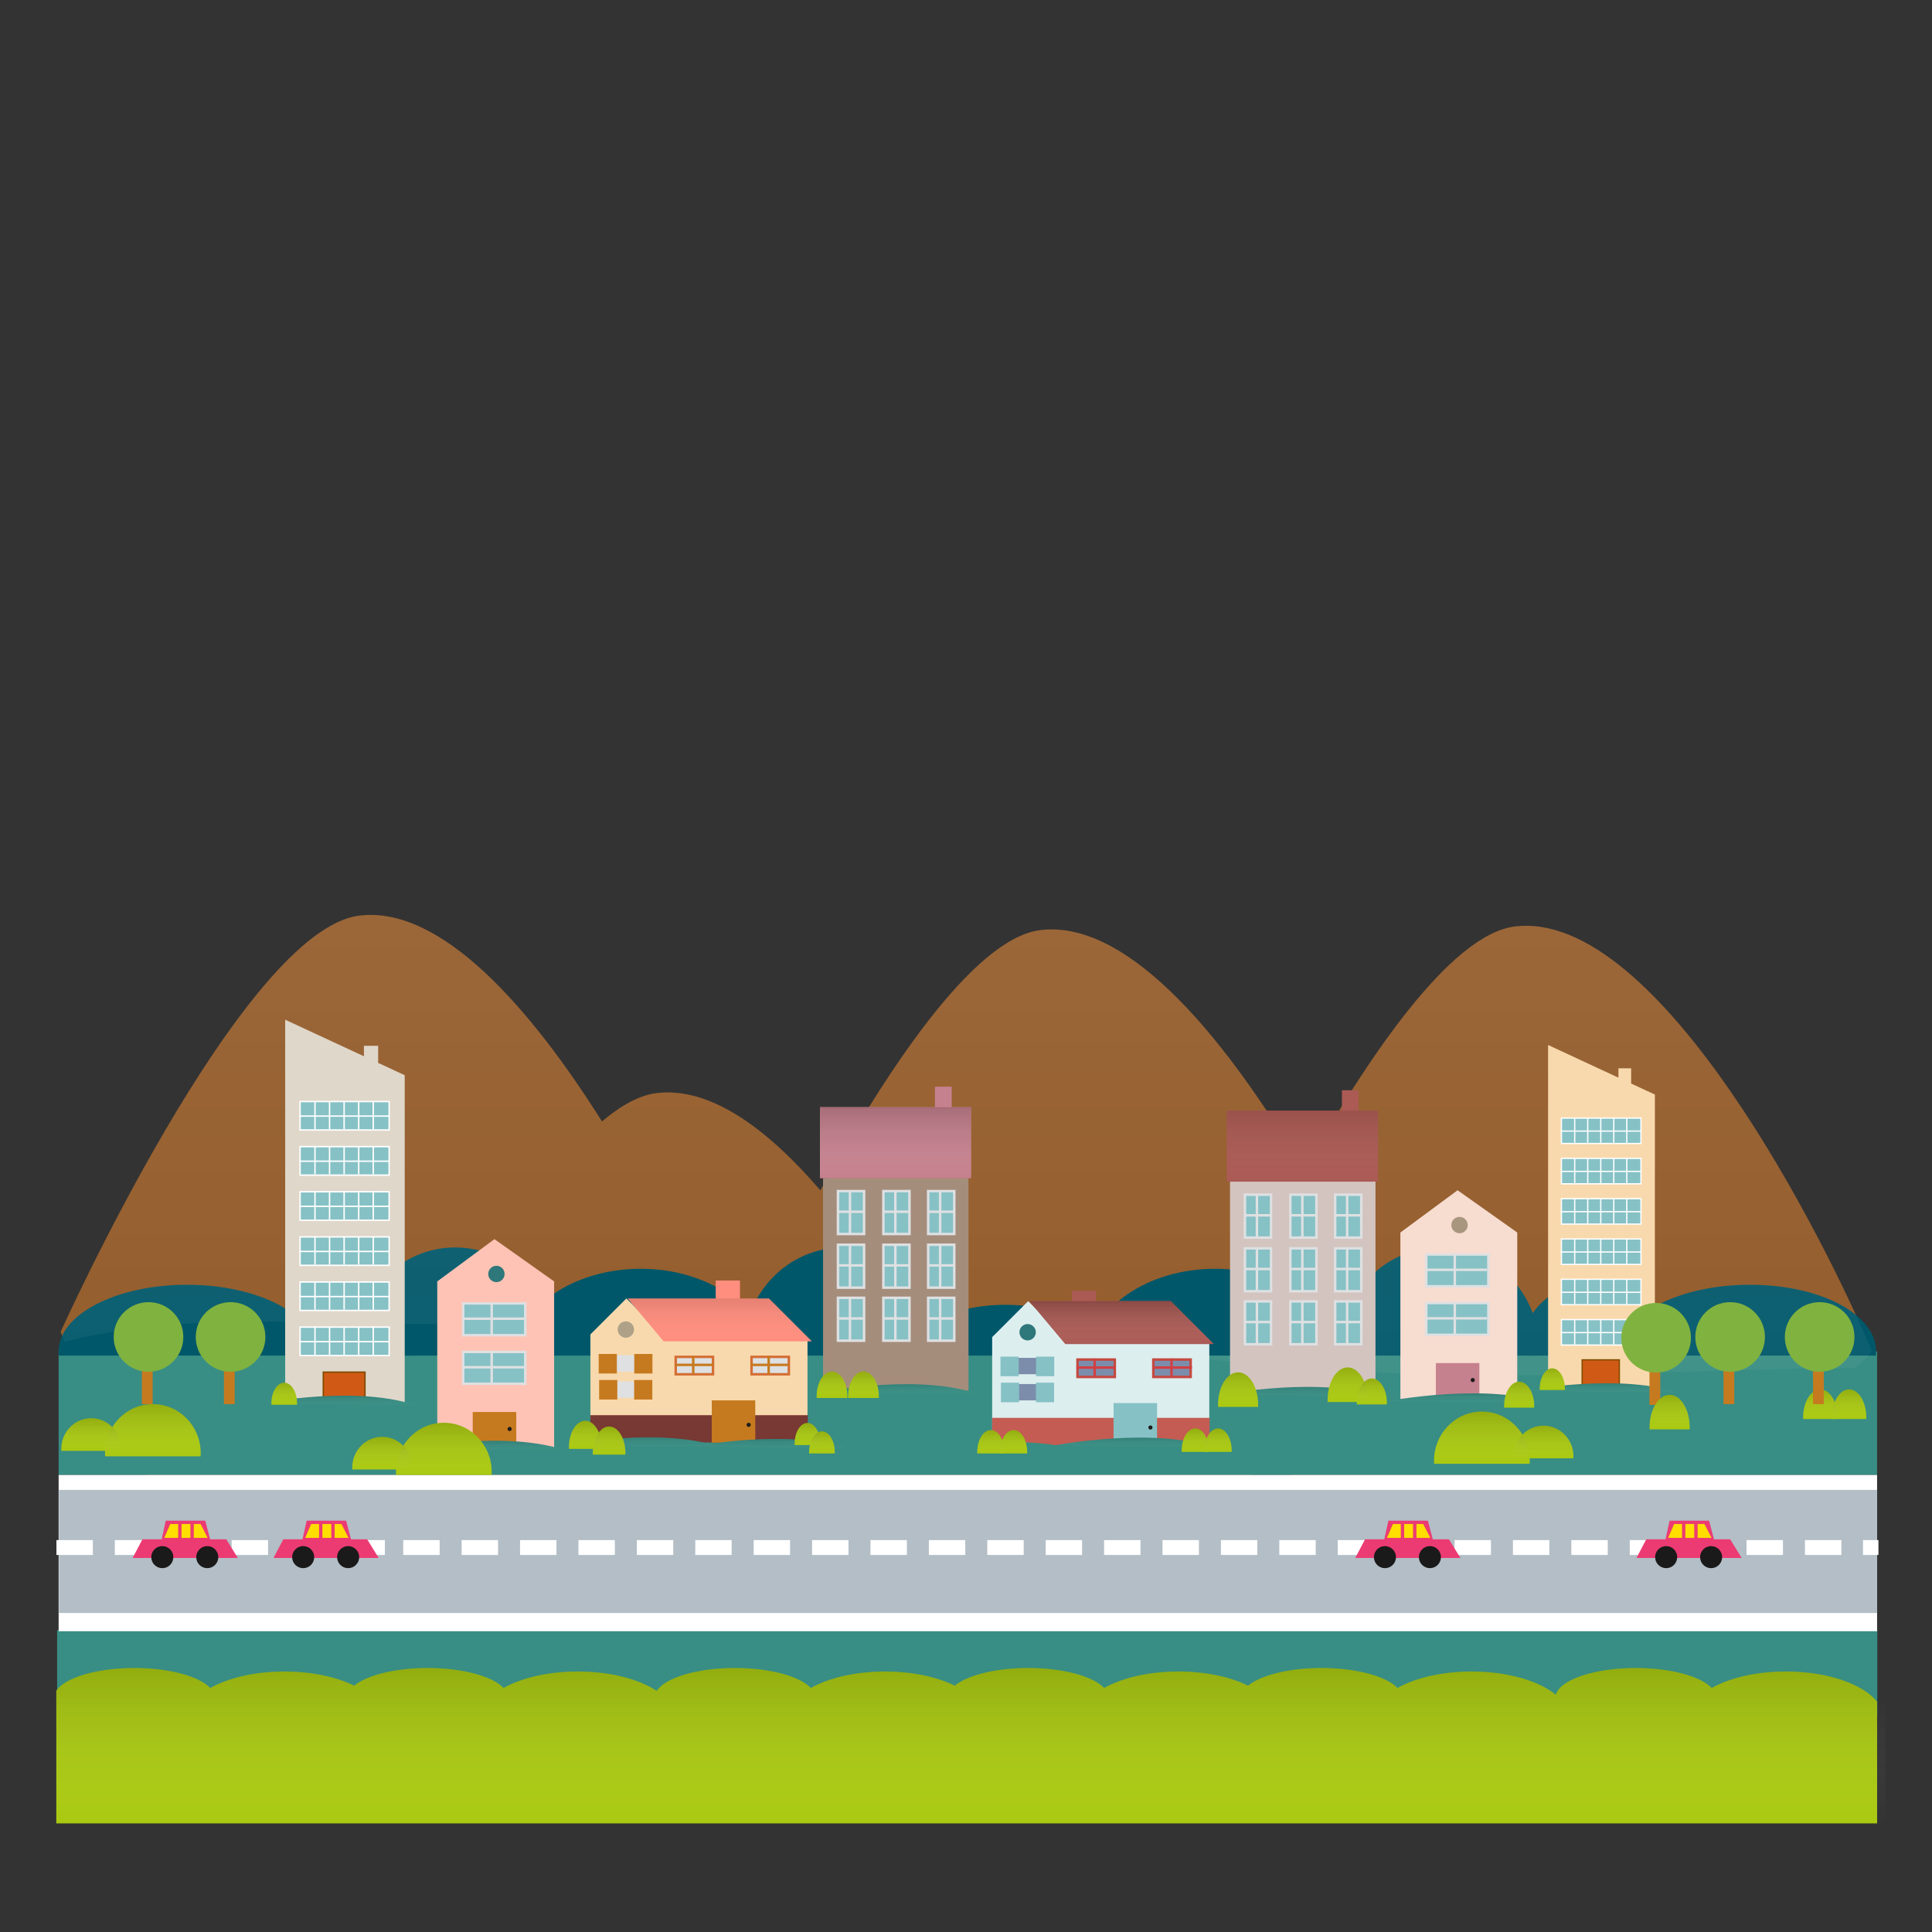 <?xml version="1.0" encoding="utf-8"?>
<!-- Generator: Adobe Illustrator 17.0.0, SVG Export Plug-In . SVG Version: 6.00 Build 0)  -->
<!DOCTYPE svg PUBLIC "-//W3C//DTD SVG 1.1//EN" "http://www.w3.org/Graphics/SVG/1.1/DTD/svg11.dtd">
<svg version="1.1" id="Layer_1" xmlns="http://www.w3.org/2000/svg" xmlns:xlink="http://www.w3.org/1999/xlink" x="0px" y="0px"
	 width="800px" height="800px" viewBox="0 0 800 800" enable-background="new 0 0 800 800" xml:space="preserve">
<rect x="0" y="0" width="800" height="800" fill="#333333" stroke="none"/>
<g>
	<g id="background">
		<path fill="#905623" d="M627.21,383.65c-26.738,3.342-61.432,55.074-87.258,100.99c-30.19-51.193-71.56-104.2-109.232-99.491
			c-28.063,3.508-64.889,60.317-91.029,107.765c-21.878-25.477-45.573-43.066-67.962-40.268c-7.039,0.88-14.629,5.118-22.463,11.715
			c-29.152-46.271-66.36-89.483-100.53-85.212C100.089,385.23,25.11,551.475,25.11,551.475
			c31.446,80.86,81.147,97.673,129.485,88.725c65.569,140.805,195.011,49.884,244.867,7.158c45.39,6.445,94.09-19.26,129.255-44.235
			c88.312,119.356,246.466-43.4,246.466-43.4C756.452,514.767,687.148,376.158,627.21,383.65z"/>
		<g>
			<rect x="24.278" y="559.554" fill="#388E84" width="752.982" height="51.207"/>
		</g>
		<g>
			<path fill="#005769" d="M637.217,561.333c0.055-0.898,0.087-1.802,0.087-2.715c0-23.24-18.384-42.078-41.061-42.078
				c-22.679,0-41.062,18.838-41.062,42.078c0,0.913,0.032,1.817,0.088,2.715H637.217z"/>
		</g>
		<g>
			<path fill="#005769" d="M229.438,561.333c0.056-0.898,0.087-1.802,0.087-2.715c0-23.24-18.383-42.078-41.06-42.078
				c-22.678,0-41.063,18.838-41.063,42.078c0,0.913,0.032,1.817,0.088,2.715H229.438z"/>
		</g>
		<g>
			<path fill="#005769" d="M172.318,561.333c0.036-0.589,0.058-1.182,0.058-1.779c0-15.226-12.045-27.568-26.902-27.568
				c-14.858,0-26.902,12.343-26.902,27.568c0,0.598,0.021,1.19,0.057,1.779H172.318z"/>
		</g>
		<g>
			<path fill="#005769" d="M130.487,561.333c0.072-0.589,0.113-1.182,0.113-1.779c0-15.226-23.801-27.568-53.161-27.568
				s-53.161,12.343-53.161,27.568c0,0.598,0.04,1.19,0.114,1.779H130.487z"/>
		</g>
		<g>
			<path fill="#005769" d="M776.748,561.333c0.071-0.589,0.111-1.182,0.111-1.779c0-15.226-22.868-27.568-52.228-27.568
				c-29.359,0-53.161,12.343-53.161,27.568c0,0.598,0.042,1.19,0.114,1.779H776.748z"/>
		</g>
		<g>
			<path fill="#005769" d="M683.56,561.333c0.036-0.589,0.057-1.182,0.057-1.779c0-15.226-12.044-27.568-26.901-27.568
				c-14.858,0-26.903,12.343-26.903,27.568c0,0.598,0.021,1.19,0.058,1.779H683.56z"/>
		</g>
		<g>
			<rect x="23.652" y="675.03" fill="#388E84" width="753.695" height="35.523"/>
		</g>
		<g>
			<g>
				<rect x="24.278" y="610.761" fill="#FFFFFF" width="752.982" height="64.693"/>
			</g>
			<g>
				<rect x="24.421" y="616.94" fill="#B3BEC6" width="752.849" height="50.972"/>
			</g>
			<g>
				<rect x="166.966" y="637.715" fill="#FFFFFF" width="15.081" height="6.169"/>
			</g>
			<g>
				<rect x="191.15" y="637.715" fill="#FFFFFF" width="15.082" height="6.169"/>
			</g>
			<g>
				<rect x="215.335" y="637.715" fill="#FFFFFF" width="15.081" height="6.169"/>
			</g>
			<g>
				<rect x="239.519" y="637.715" fill="#FFFFFF" width="15.082" height="6.169"/>
			</g>
			<g>
				<rect x="263.703" y="637.715" fill="#FFFFFF" width="15.081" height="6.169"/>
			</g>
			<g>
				<rect x="287.888" y="637.715" fill="#FFFFFF" width="15.081" height="6.169"/>
			</g>
			<g>
				<rect x="312.072" y="637.715" fill="#FFFFFF" width="15.081" height="6.169"/>
			</g>
			<g>
				<rect x="23.367" y="637.715" fill="#FFFFFF" width="15.082" height="6.169"/>
			</g>
			<g>
				<rect x="47.552" y="637.715" fill="#FFFFFF" width="15.081" height="6.169"/>
			</g>
			<g>
				<rect x="71.736" y="637.715" fill="#FFFFFF" width="15.081" height="6.169"/>
			</g>
			<g>
				<rect x="95.92" y="637.715" fill="#FFFFFF" width="15.081" height="6.169"/>
			</g>
			<g>
				<rect x="120.104" y="637.715" fill="#FFFFFF" width="15.082" height="6.169"/>
			</g>
			<g>
				<rect x="144.29" y="637.715" fill="#FFFFFF" width="15.08" height="6.169"/>
			</g>
			<g>
				<rect x="336.257" y="637.715" fill="#FFFFFF" width="15.081" height="6.169"/>
			</g>
			<g>
				<rect x="360.44" y="637.715" fill="#FFFFFF" width="15.082" height="6.169"/>
			</g>
			<g>
				<rect x="384.625" y="637.715" fill="#FFFFFF" width="15.081" height="6.169"/>
			</g>
			<g>
				<rect x="408.81" y="637.715" fill="#FFFFFF" width="15.081" height="6.169"/>
			</g>
			<g>
				<rect x="432.995" y="637.715" fill="#FFFFFF" width="15.081" height="6.169"/>
			</g>
			<g>
				<rect x="457.179" y="637.715" fill="#FFFFFF" width="15.082" height="6.169"/>
			</g>
			<g>
				<rect x="481.363" y="637.715" fill="#FFFFFF" width="15.082" height="6.169"/>
			</g>
			<g>
				<rect x="505.548" y="637.715" fill="#FFFFFF" width="15.082" height="6.169"/>
			</g>
			<g>
				<rect x="529.731" y="637.715" fill="#FFFFFF" width="15.082" height="6.169"/>
			</g>
			<g>
				<rect x="553.918" y="637.715" fill="#FFFFFF" width="15.081" height="6.169"/>
			</g>
			<g>
				<rect x="578.102" y="637.715" fill="#FFFFFF" width="15.081" height="6.169"/>
			</g>
			<g>
				<rect x="602.285" y="637.715" fill="#FFFFFF" width="15.081" height="6.169"/>
			</g>
			<g>
				<rect x="626.47" y="637.715" fill="#FFFFFF" width="15.082" height="6.169"/>
			</g>
			<g>
				<rect x="650.654" y="637.715" fill="#FFFFFF" width="15.082" height="6.169"/>
			</g>
			<g>
				<rect x="674.839" y="637.715" fill="#FFFFFF" width="15.082" height="6.169"/>
			</g>
			<g>
				<rect x="699.023" y="637.715" fill="#FFFFFF" width="15.082" height="6.169"/>
			</g>
			<g>
				<rect x="723.208" y="637.715" fill="#FFFFFF" width="15.081" height="6.169"/>
			</g>
			<g>
				<rect x="747.393" y="637.715" fill="#FFFFFF" width="15.081" height="6.169"/>
			</g>
			<g>
				<rect x="771.427" y="637.715" fill="#FFFFFF" width="6.392" height="6.169"/>
			</g>
		</g>
		
			<linearGradient id="SVGID_1_" gradientUnits="userSpaceOnUse" x1="400.147" y1="85.147" x2="400.147" y2="422.144" gradientTransform="matrix(1 0 0 -1 0 801)">
			<stop  offset="0" style="stop-color:#FFFFFF;stop-opacity:0"/>
			<stop  offset="0.859" style="stop-color:#FFFFFF;stop-opacity:0.859"/>
			<stop  offset="1" style="stop-color:#FFFFFF"/>
		</linearGradient>
		<path opacity="0.1" fill="url(#SVGID_1_)" enable-background="new    " d="M29.395,554.895
			c30.677-7.186,62.448-8.147,93.803-7.456c27.782,0.61,55.561,0.762,83.343,1.32c59.96,1.206,119.89,4.017,179.837,5.728
			c64.804,1.85,129.06,11.621,193.82,14.193c62.663,2.489,125.422-1.813,188.107-2.281c4.438-4.166,6.879-6.677,6.879-6.677
			c-18.732-44.955-88.035-183.563-147.974-176.071c-26.738,3.342-61.432,55.074-87.258,100.99
			c-30.19-51.193-71.56-104.2-109.232-99.491c-28.063,3.508-64.889,60.317-91.029,107.765
			c-21.878-25.477-45.573-43.066-67.962-40.268c-7.039,0.88-14.629,5.118-22.463,11.715c-29.152-46.271-66.36-89.483-100.53-85.212
			C100.089,385.23,25.11,551.475,25.11,551.475c0.542,1.394,1.091,2.765,1.644,4.12C27.623,555.34,28.502,555.104,29.395,554.895z"
			/>
	</g>
	<g id="objects">
		<g>
			<g>
				<polygon fill="#EC3B73" points="87.933,640.912 66.155,640.912 68.644,629.671 84.986,629.671 				"/>
			</g>
			<g>
				<polygon fill="#EC3B73" points="98.472,645.128 54.914,645.128 58.969,637.399 93.717,637.399 				"/>
			</g>
			<g>
				<circle fill="#1A1A1A" cx="67.209" cy="644.775" r="4.566"/>
			</g>
			<g>
				<circle fill="#1A1A1A" cx="85.826" cy="644.775" r="4.567"/>
			</g>
			<g>
				<polygon fill="#FFDE00" points="73.78,636.809 68.023,636.809 70.512,631.051 73.78,631.051 				"/>
			</g>
			<g>
				<polygon fill="#FFDE00" points="85.995,636.809 80.238,636.809 80.238,631.051 83.047,631.051 				"/>
			</g>
			<g>
				<rect x="75.162" y="631.051" fill="#FFDE00" width="3.684" height="5.758"/>
			</g>
		</g>
		<g>
			<g>
				<polygon fill="#EC3B73" points="146.266,640.912 124.488,640.912 126.977,629.671 143.317,629.671 				"/>
			</g>
			<g>
				<polygon fill="#EC3B73" points="156.805,645.128 113.247,645.128 117.302,637.399 152.05,637.399 				"/>
			</g>
			<g>
				<circle fill="#1A1A1A" cx="125.541" cy="644.775" r="4.567"/>
			</g>
			<g>
				<circle fill="#1A1A1A" cx="144.158" cy="644.775" r="4.566"/>
			</g>
			<g>
				<polygon fill="#FFDE00" points="132.112,636.809 126.356,636.809 128.845,631.051 132.112,631.051 				"/>
			</g>
			<g>
				<polygon fill="#FFDE00" points="144.328,636.809 138.571,636.809 138.571,631.051 141.379,631.051 				"/>
			</g>
			<g>
				<rect x="133.494" y="631.051" fill="#FFDE00" width="3.684" height="5.758"/>
			</g>
		</g>
		<g>
			<g>
				<polygon fill="#EC3B73" points="594.204,640.912 572.425,640.912 574.916,629.671 591.256,629.671 				"/>
			</g>
			<g>
				<polygon fill="#EC3B73" points="604.742,645.128 561.185,645.128 565.24,637.399 599.988,637.399 				"/>
			</g>
			<g>
				<circle fill="#1A1A1A" cx="573.479" cy="644.775" r="4.566"/>
			</g>
			<g>
				<circle fill="#1A1A1A" cx="592.096" cy="644.775" r="4.566"/>
			</g>
			<g>
				<polygon fill="#FFDE00" points="580.05,636.809 574.294,636.809 576.783,631.051 580.05,631.051 				"/>
			</g>
			<g>
				<polygon fill="#FFDE00" points="592.265,636.809 586.509,636.809 586.509,631.051 589.316,631.051 				"/>
			</g>
			<g>
				<rect x="581.432" y="631.051" fill="#FFDE00" width="3.684" height="5.758"/>
			</g>
		</g>
		<g>
			<g>
				<polygon fill="#EC3B73" points="710.644,640.912 688.865,640.912 691.355,629.671 707.698,629.671 				"/>
			</g>
			<g>
				<polygon fill="#EC3B73" points="721.184,645.128 677.625,645.128 681.681,637.399 716.429,637.399 				"/>
			</g>
			<g>
				<circle fill="#1A1A1A" cx="689.92" cy="644.775" r="4.567"/>
			</g>
			<g>
				<circle fill="#1A1A1A" cx="708.537" cy="644.775" r="4.566"/>
			</g>
			<g>
				<polygon fill="#FFDE00" points="696.491,636.809 690.735,636.809 693.225,631.051 696.491,631.051 				"/>
			</g>
			<g>
				<polygon fill="#FFDE00" points="708.706,636.809 702.95,636.809 702.95,631.051 705.759,631.051 				"/>
			</g>
			<g>
				<rect x="697.872" y="631.051" fill="#FFDE00" width="3.684" height="5.758"/>
			</g>
		</g>
		<path fill="#AAC911" d="M777.271,704.635c-5.851-7.309-20.527-12.499-37.746-12.499c-12.31,0-23.317,2.653-30.739,6.833
			c-4.501-4.817-16.87-8.278-31.434-8.278c-17.254,0-31.439,4.856-33.093,11.072c-7.038-5.757-20.001-9.627-34.865-9.627
			c-12.307,0-23.314,2.653-30.736,6.833c-4.502-4.817-16.871-8.278-31.435-8.278c-13.564,0-25.225,3.003-30.397,7.308
			c-7.346-3.614-17.561-5.862-28.885-5.862c-12.308,0-23.314,2.653-30.737,6.833c-4.501-4.817-16.87-8.278-31.434-8.278
			c-13.565,0-25.226,3.003-30.399,7.307c-7.345-3.613-17.561-5.861-28.883-5.861c-12.309,0-23.317,2.654-30.739,6.833
			c-4.501-4.817-16.87-8.278-31.433-8.278c-15.743,0-28.921,4.043-32.367,9.474c-7.361-4.864-19.254-8.028-32.698-8.028
			c-12.308,0-23.316,2.654-30.739,6.833c-4.501-4.817-16.87-8.278-31.434-8.278c-13.563,0-25.224,3.002-30.397,7.307
			c-7.345-3.613-17.562-5.861-28.883-5.861c-12.309,0-23.316,2.654-30.739,6.833c-4.5-4.817-16.869-8.278-31.433-8.278
			c-15.67,0-28.801,4.007-32.32,9.398v54.943h753.967v-50.401H777.271z"/>
		
			<linearGradient id="SVGID_2_" gradientUnits="userSpaceOnUse" x1="402.017" y1="45.965" x2="402.017" y2="110.31" gradientTransform="matrix(1 0 0 -1 0 801)">
			<stop  offset="0" style="stop-color:#FFFFFF;stop-opacity:0"/>
			<stop  offset="1" style="stop-color:#000000"/>
		</linearGradient>
		<path opacity="0.14" fill="url(#SVGID_2_)" enable-background="new    " d="M777.694,705.148
			c-5.558-7.581-20.546-13.013-38.17-13.013c-12.31,0-23.317,2.653-30.739,6.833c-4.501-4.817-16.87-8.278-31.434-8.278
			c-17.254,0-31.439,4.856-33.093,11.072c-7.038-5.757-20.001-9.627-34.865-9.627c-12.307,0-23.314,2.653-30.736,6.833
			c-4.502-4.817-16.871-8.278-31.435-8.278c-13.564,0-25.225,3.003-30.397,7.308c-7.346-3.614-17.561-5.862-28.885-5.862
			c-12.308,0-23.314,2.653-30.737,6.833c-4.501-4.817-16.87-8.278-31.434-8.278c-13.565,0-25.226,3.003-30.399,7.307
			c-7.345-3.613-17.561-5.861-28.883-5.861c-12.309,0-23.317,2.654-30.739,6.833c-4.501-4.817-16.87-8.278-31.433-8.278
			c-15.743,0-28.921,4.043-32.367,9.474c-7.361-4.864-19.254-8.028-32.698-8.028c-12.308,0-23.316,2.654-30.739,6.833
			c-4.501-4.817-16.87-8.278-31.434-8.278c-13.563,0-25.224,3.002-30.397,7.307c-7.345-3.613-17.562-5.861-28.883-5.861
			c-12.309,0-23.316,2.654-30.739,6.833c-4.5-4.817-16.869-8.278-31.433-8.278c-15.67,0-28.801,4.007-32.32,9.398v54.943H780.73
			v-49.884h-3.036V705.148z"/>
		<g>
			<g>
				<path fill="#005769" d="M318.628,561.333c-2.732-20.203-25.571-35.971-53.343-35.971c-27.77,0-50.61,15.768-53.342,35.971
					H318.628z"/>
			</g>
			<g>
				<path fill="#005769" d="M556.499,561.333c-2.732-20.203-25.571-35.971-53.344-35.971c-27.77,0-50.609,15.768-53.343,35.971
					H556.499z"/>
			</g>
			<g>
				<path fill="#005769" d="M390.079,561.333c0.055-0.898,0.086-1.802,0.086-2.715c0-23.24-18.384-42.078-41.06-42.078
					c-22.678,0-41.062,18.838-41.062,42.078c0,0.913,0.031,1.817,0.087,2.715H390.079z"/>
			</g>
			<g>
				<path fill="#AAC911" d="M633.399,606.126c0.027-0.433,0.042-0.869,0.042-1.31c0-11.219-8.873-20.314-19.821-20.314
					c-10.947,0-19.824,9.096-19.824,20.314c0,0.44,0.017,0.877,0.044,1.31H633.399z"/>
			</g>
			<g>
				<path fill="#AAC911" d="M651.508,603.856c0.016-0.271,0.027-0.543,0.027-0.818c0-7.012-5.548-12.696-12.391-12.696
					c-6.842,0-12.387,5.685-12.387,12.696c0,0.275,0.008,0.548,0.025,0.818H651.508z"/>
			</g>
			<g>
				<path fill="#005769" d="M457.336,561.333c-0.679-11.681-18.792-21.039-41.04-21.039c-22.248,0-40.361,9.358-41.04,21.039
					H457.336z"/>
			</g>
			<g>
				<g>
					<polygon fill="#FFC3B5" points="229.453,599.595 181.06,599.595 181.06,530.609 204.742,513.104 229.453,530.609 					"/>
				</g>
				<g>
					<rect x="191.871" y="539.36" fill="#DDEEEF" width="25.741" height="13.386"/>
				</g>
				<g>
					<rect x="191.871" y="559.439" fill="#DDEEEF" width="25.741" height="13.386"/>
				</g>
				<g>
					<circle fill="#2E777A" cx="205.555" cy="527.521" r="3.388"/>
				</g>
				<g>
					<g>
						<rect x="191.778" y="539.703" fill="#86C1C5" width="25.724" height="13.179"/>
						<path fill="#DEE0E2" d="M218.017,553.398h-26.754v-14.21h26.754V553.398z M192.292,552.367h24.694v-12.148h-24.694V552.367z"
							/>
					</g>
					<g>
						<rect x="203.081" y="539.708" fill="#DEE0E2" width="1.03" height="13.225"/>
					</g>
					<g>
						<rect x="191.397" y="545.534" fill="#DEE0E2" width="25.559" height="1.03"/>
					</g>
				</g>
				<g>
					<g>
						<rect x="191.778" y="559.801" fill="#86C1C5" width="25.724" height="13.179"/>
						<path fill="#DEE0E2" d="M218.017,573.496h-26.754v-14.209h26.754V573.496z M192.292,572.465h24.694v-12.148h-24.694V572.465z"
							/>
					</g>
					<g>
						<rect x="203.081" y="559.807" fill="#DEE0E2" width="1.03" height="13.226"/>
					</g>
					<g>
						<rect x="191.397" y="565.632" fill="#DEE0E2" width="25.559" height="1.031"/>
					</g>
				</g>
				<g>
					<rect x="195.75" y="584.671" fill="#C67A1F" width="18.019" height="14.416"/>
				</g>
				<g>
					<circle fill="#1D1D1B" cx="211.022" cy="591.708" r="0.858"/>
				</g>
			</g>
			<g>
				<g>
					<polygon fill="#F8D9AD" points="274.279,597.288 244.466,597.288 244.466,552.568 259.373,537.662 274.279,552.568 					"/>
				</g>
				<g>
					<circle fill="#AEA187" cx="259.147" cy="550.535" r="3.388"/>
				</g>
				<g>
					<rect x="252.597" y="561.151" fill="#DEE0E2" width="13.099" height="6.774"/>
				</g>
				<g>
					<rect x="252.597" y="571.991" fill="#DEE0E2" width="13.099" height="6.777"/>
				</g>
				<g>
					<rect x="262.634" y="560.645" fill="#C67A1F" width="7.531" height="8.095"/>
				</g>
				<g>
					<rect x="247.9" y="560.645" fill="#C67A1F" width="7.53" height="8.095"/>
				</g>
				<g>
					<rect x="248.088" y="571.425" fill="#C67A1F" width="7.53" height="8.097"/>
				</g>
				<g>
					<rect x="262.583" y="571.425" fill="#C67A1F" width="7.531" height="8.097"/>
				</g>
				<g>
					<rect x="274.136" y="554.128" fill="#F8D9AD" width="60.234" height="42.729"/>
				</g>
				<g>
					<rect x="244.466" y="585.995" fill="#783833" width="90.047" height="11.293"/>
				</g>
				<g>
					<polygon fill="#FF8E7E" points="259.887,537.662 318.41,537.662 336.167,555.419 274.794,555.419 					"/>
				</g>
				<g>
					<rect x="294.728" y="579.868" fill="#C67A1F" width="18.019" height="17.504"/>
				</g>
				<g>
					<rect x="279.799" y="561.85" fill="#DEE0E2" width="15.444" height="7.208"/>
					<path fill="#D46E34" d="M295.758,569.572h-16.474v-8.237h16.474V569.572z M280.314,568.542h14.414v-6.177h-14.414V568.542z"/>
				</g>
				<g>
					<rect x="311.203" y="561.85" fill="#DEE0E2" width="15.444" height="7.208"/>
					<path fill="#D46E34" d="M327.162,569.572h-16.474v-8.237h16.474V569.572z M311.718,568.542h14.415v-6.177h-14.415V568.542z"/>
				</g>
				<g>
					<circle fill="#1D1D1B" cx="310.002" cy="589.994" r="0.858"/>
				</g>
				<g>
					<rect x="296.365" y="530.238" fill="#FF8E7E" width="10.038" height="10.038"/>
				</g>
				<g>
					<g>
						<line fill="none" x1="318.289" y1="561.402" x2="318.289" y2="568.747"/>
						<rect x="317.775" y="561.402" fill="#C67A1F" width="1.029" height="7.345"/>
					</g>
					<g>
						<line fill="none" x1="310.757" y1="565.169" x2="326.764" y2="565.169"/>
						<rect x="310.757" y="564.654" fill="#C67A1F" width="16.007" height="1.029"/>
					</g>
				</g>
				<g>
					<g>
						<line fill="none" x1="287.048" y1="561.402" x2="287.048" y2="568.747"/>
						<rect x="286.533" y="561.402" fill="#C67A1F" width="1.029" height="7.345"/>
					</g>
					<g>
						<line fill="none" x1="279.515" y1="565.169" x2="295.522" y2="565.169"/>
						<rect x="279.515" y="564.654" fill="#C67A1F" width="16.007" height="1.029"/>
					</g>
				</g>
			</g>
			<g>
				<g>
					<rect x="340.806" y="487.804" fill="#A58D7C" width="60.231" height="88.029"/>
				</g>
				<g>
					<rect x="339.52" y="458.46" fill="#C6818E" width="62.547" height="29.344"/>
				</g>
				<g>
					<g>
						<rect x="346.984" y="493.208" fill="#86C1C5" width="10.809" height="17.761"/>
						<path fill="#DEE0E2" d="M358.309,511.484h-11.84v-18.79h11.84V511.484z M347.499,510.454h9.781v-16.73h-9.781V510.454z"/>
					</g>
					<g>
						<rect x="351.435" y="493.217" fill="#DEE0E2" width="1.03" height="17.82"/>
					</g>
					<g>
						<rect x="346.824" y="501.247" fill="#DEE0E2" width="10.742" height="1.029"/>
					</g>
				</g>
				<g>
					<g>
						<rect x="365.78" y="493.208" fill="#86C1C5" width="10.811" height="17.761"/>
						<path fill="#DEE0E2" d="M377.106,511.484h-11.84v-18.79h11.84V511.484z M366.295,510.454h9.781v-16.73h-9.781V510.454z"/>
					</g>
					<g>
						<rect x="370.232" y="493.217" fill="#DEE0E2" width="1.031" height="17.82"/>
					</g>
					<g>
						<rect x="365.621" y="501.247" fill="#DEE0E2" width="10.742" height="1.029"/>
					</g>
				</g>
				<g>
					<g>
						<rect x="384.333" y="493.208" fill="#86C1C5" width="10.811" height="17.761"/>
						<path fill="#DEE0E2" d="M395.659,511.484h-11.84v-18.79h11.84V511.484z M384.849,510.454h9.781v-16.73h-9.781V510.454z"/>
					</g>
					<g>
						<rect x="388.786" y="493.217" fill="#DEE0E2" width="1.03" height="17.82"/>
					</g>
					<g>
						<rect x="384.174" y="501.247" fill="#DEE0E2" width="10.741" height="1.029"/>
					</g>
				</g>
				<g>
					<g>
						<rect x="346.984" y="515.424" fill="#86C1C5" width="10.809" height="17.76"/>
						<path fill="#DEE0E2" d="M358.309,533.699h-11.84v-18.791h11.84V533.699z M347.499,532.668h9.781V515.94h-9.781V532.668z"/>
					</g>
					<g>
						<rect x="351.435" y="515.432" fill="#DEE0E2" width="1.03" height="17.82"/>
					</g>
					<g>
						<rect x="346.824" y="523.461" fill="#DEE0E2" width="10.742" height="1.029"/>
					</g>
				</g>
				<g>
					<g>
						<rect x="365.78" y="515.424" fill="#86C1C5" width="10.811" height="17.76"/>
						<path fill="#DEE0E2" d="M377.106,533.699h-11.84v-18.791h11.84V533.699z M366.295,532.668h9.781V515.94h-9.781V532.668z"/>
					</g>
					<g>
						<rect x="370.232" y="515.432" fill="#DEE0E2" width="1.031" height="17.82"/>
					</g>
					<g>
						<rect x="365.621" y="523.461" fill="#DEE0E2" width="10.742" height="1.029"/>
					</g>
				</g>
				<g>
					<g>
						<rect x="384.333" y="515.424" fill="#86C1C5" width="10.811" height="17.76"/>
						<path fill="#DEE0E2" d="M395.659,533.699h-11.84v-18.791h11.84V533.699z M384.849,532.668h9.781V515.94h-9.781V532.668z"/>
					</g>
					<g>
						<rect x="388.786" y="515.432" fill="#DEE0E2" width="1.03" height="17.82"/>
					</g>
					<g>
						<rect x="384.174" y="523.461" fill="#DEE0E2" width="10.741" height="1.029"/>
					</g>
				</g>
				<g>
					<g>
						<rect x="346.984" y="537.394" fill="#86C1C5" width="10.809" height="17.76"/>
						<path fill="#DEE0E2" d="M358.309,555.67h-11.84v-18.79h11.84V555.67z M347.499,554.641h9.781V537.91h-9.781V554.641z"/>
					</g>
					<g>
						<rect x="351.435" y="537.403" fill="#DEE0E2" width="1.03" height="17.819"/>
					</g>
					<g>
						<rect x="346.824" y="545.432" fill="#DEE0E2" width="10.742" height="1.03"/>
					</g>
				</g>
				<g>
					<g>
						<rect x="365.78" y="537.394" fill="#86C1C5" width="10.811" height="17.76"/>
						<path fill="#DEE0E2" d="M377.106,555.67h-11.84v-18.79h11.84V555.67z M366.295,554.641h9.781V537.91h-9.781V554.641z"/>
					</g>
					<g>
						<rect x="370.232" y="537.403" fill="#DEE0E2" width="1.031" height="17.819"/>
					</g>
					<g>
						<rect x="365.621" y="545.432" fill="#DEE0E2" width="10.742" height="1.03"/>
					</g>
				</g>
				<g>
					<g>
						<rect x="384.333" y="537.394" fill="#86C1C5" width="10.811" height="17.76"/>
						<path fill="#DEE0E2" d="M395.659,555.67h-11.84v-18.79h11.84V555.67z M384.849,554.641h9.781V537.91h-9.781V554.641z"/>
					</g>
					<g>
						<rect x="388.786" y="537.403" fill="#DEE0E2" width="1.03" height="17.819"/>
					</g>
					<g>
						<rect x="384.174" y="545.432" fill="#DEE0E2" width="10.741" height="1.03"/>
					</g>
				</g>
				<g>
					<rect x="387.138" y="449.966" fill="#C6818E" width="6.949" height="16.215"/>
				</g>
			</g>
			<g>
				<g>
					<polygon fill="#DDEEEF" points="440.65,598.396 410.837,598.396 410.837,553.676 425.744,538.769 440.65,553.676 					"/>
				</g>
				<g>
					<circle fill="#2E777A" cx="425.518" cy="551.644" r="3.388"/>
				</g>
				<g>
					<rect x="418.967" y="562.259" fill="#7C8DAB" width="13.102" height="6.776"/>
				</g>
				<g>
					<rect x="418.967" y="573.101" fill="#7C8DAB" width="13.102" height="6.774"/>
				</g>
				<g>
					<rect x="429.006" y="561.753" fill="#86C1C5" width="7.53" height="8.095"/>
				</g>
				<g>
					<rect x="414.271" y="561.753" fill="#86C1C5" width="7.53" height="8.095"/>
				</g>
				<g>
					<rect x="414.459" y="572.534" fill="#86C1C5" width="7.53" height="8.094"/>
				</g>
				<g>
					<rect x="428.954" y="572.534" fill="#86C1C5" width="7.531" height="8.094"/>
				</g>
				<g>
					<rect x="440.507" y="555.236" fill="#DDEEEF" width="60.234" height="42.729"/>
				</g>
				<g>
					<rect x="410.837" y="587.104" fill="#C45C53" width="90.048" height="11.292"/>
				</g>
				<g>
					<polygon fill="#AB5A54" points="426.259,538.769 484.782,538.769 502.54,556.527 441.165,556.527 					"/>
				</g>
				<g>
					<rect x="461.101" y="580.977" fill="#86C1C5" width="18.018" height="17.504"/>
				</g>
				<g>
					<rect x="446.169" y="562.959" fill="#7C8DAB" width="15.445" height="7.206"/>
					<path fill="#C54940" d="M462.13,570.681h-16.475v-8.237h16.475V570.681z M446.685,569.651H461.1v-6.179h-14.415V569.651z"/>
				</g>
				<g>
					<rect x="477.574" y="562.959" fill="#7C8DAB" width="15.443" height="7.206"/>
					<path fill="#C54940" d="M493.533,570.681H477.06v-8.237h16.474v8.237H493.533z M478.089,569.651h14.416v-6.179h-14.416V569.651
						z"/>
				</g>
				<g>
					<circle fill="#1D1D1B" cx="476.372" cy="591.102" r="0.857"/>
				</g>
				<g>
					<rect x="443.817" y="534.511" fill="#AB5A54" width="10.039" height="11.122"/>
				</g>
				<g>
					<line fill="none" x1="453.269" y1="562.511" x2="453.269" y2="569.856"/>
					<rect x="452.754" y="562.511" fill="#D14044" width="1.031" height="7.345"/>
				</g>
				<g>
					<line fill="none" x1="445.736" y1="566.278" x2="461.743" y2="566.278"/>
					<rect x="445.736" y="565.762" fill="#D14044" width="16.007" height="1.031"/>
				</g>
				<g>
					<g>
						<line fill="none" x1="485.095" y1="562.511" x2="485.095" y2="569.856"/>
						<rect x="484.58" y="562.511" fill="#D14044" width="1.03" height="7.345"/>
					</g>
					<g>
						<line fill="none" x1="477.561" y1="566.278" x2="493.569" y2="566.278"/>
						<rect x="477.561" y="565.762" fill="#D14044" width="16.008" height="1.031"/>
					</g>
				</g>
			</g>
			<g>
				<g>
					<rect x="509.327" y="489.288" fill="#D3C4C0" width="60.231" height="88.029"/>
				</g>
				<g>
					<rect x="508.042" y="459.946" fill="#AB5A54" width="62.548" height="29.342"/>
				</g>
				<line fill="none" x1="336.167" y1="555.419" x2="274.794" y2="555.419"/>
				<g>
					<rect x="339.52" y="458.46" fill="#C6818E" width="62.547" height="29.344"/>
				</g>
				<g>
					<polygon fill="#AB5A54" points="426.259,538.769 484.782,538.769 502.54,556.527 441.165,556.527 					"/>
				</g>
				<g>
					<rect x="508.042" y="459.946" fill="#AB5A54" width="62.548" height="29.342"/>
				</g>
				<g>
					<g>
						<rect x="515.507" y="494.694" fill="#86C1C5" width="10.809" height="17.76"/>
						<path fill="#DEE0E2" d="M526.831,512.969h-11.84v-18.79h11.84V512.969z M516.021,511.94h9.78v-16.73h-9.78V511.94z"/>
					</g>
					<g>
						<rect x="519.959" y="494.702" fill="#DEE0E2" width="1.028" height="17.82"/>
					</g>
					<g>
						<rect x="515.346" y="502.731" fill="#DEE0E2" width="10.741" height="1.029"/>
					</g>
				</g>
				<g>
					<g>
						<rect x="534.304" y="494.694" fill="#86C1C5" width="10.81" height="17.76"/>
						<path fill="#DEE0E2" d="M545.628,512.969h-11.839v-18.79h11.839V512.969z M534.817,511.94h9.782v-16.73h-9.782V511.94z"/>
					</g>
					<g>
						<rect x="538.755" y="494.702" fill="#DEE0E2" width="1.031" height="17.82"/>
					</g>
					<g>
						<rect x="534.144" y="502.731" fill="#DEE0E2" width="10.741" height="1.029"/>
					</g>
				</g>
				<g>
					<g>
						<rect x="552.856" y="494.694" fill="#86C1C5" width="10.811" height="17.76"/>
						<path fill="#DEE0E2" d="M564.182,512.969h-11.84v-18.79h11.84V512.969z M553.371,511.94h9.78v-16.73h-9.78V511.94z"/>
					</g>
					<g>
						<rect x="557.309" y="494.702" fill="#DEE0E2" width="1.029" height="17.82"/>
					</g>
					<g>
						<rect x="552.696" y="502.731" fill="#DEE0E2" width="10.742" height="1.029"/>
					</g>
				</g>
				<g>
					<g>
						<rect x="515.507" y="516.908" fill="#86C1C5" width="10.809" height="17.76"/>
						<path fill="#DEE0E2" d="M526.831,535.184h-11.84v-18.79h11.84V535.184z M516.021,534.154h9.78v-16.73h-9.78V534.154z"/>
					</g>
					<g>
						<rect x="519.959" y="516.916" fill="#DEE0E2" width="1.028" height="17.822"/>
					</g>
					<g>
						<rect x="515.346" y="524.946" fill="#DEE0E2" width="10.741" height="1.029"/>
					</g>
				</g>
				<g>
					<g>
						<rect x="534.304" y="516.908" fill="#86C1C5" width="10.81" height="17.76"/>
						<path fill="#DEE0E2" d="M545.628,535.184h-11.839v-18.79h11.839V535.184z M534.817,534.154h9.782v-16.73h-9.782V534.154z"/>
					</g>
					<g>
						<rect x="538.755" y="516.916" fill="#DEE0E2" width="1.031" height="17.822"/>
					</g>
					<g>
						<rect x="534.144" y="524.946" fill="#DEE0E2" width="10.741" height="1.029"/>
					</g>
				</g>
				<g>
					<g>
						<rect x="552.856" y="516.908" fill="#86C1C5" width="10.811" height="17.76"/>
						<path fill="#DEE0E2" d="M564.182,535.184h-11.84v-18.79h11.84V535.184z M553.371,534.154h9.78v-16.73h-9.78V534.154z"/>
					</g>
					<g>
						<rect x="557.309" y="516.916" fill="#DEE0E2" width="1.029" height="17.822"/>
					</g>
					<g>
						<rect x="552.696" y="524.946" fill="#DEE0E2" width="10.742" height="1.029"/>
					</g>
				</g>
				<g>
					<g>
						<rect x="515.507" y="538.88" fill="#86C1C5" width="10.809" height="17.761"/>
						<path fill="#DEE0E2" d="M526.831,557.154h-11.84v-18.79h11.84V557.154z M516.021,556.124h9.78v-16.73h-9.78V556.124z"/>
					</g>
					<g>
						<rect x="519.959" y="538.888" fill="#DEE0E2" width="1.028" height="17.819"/>
					</g>
					<g>
						<rect x="515.346" y="546.918" fill="#DEE0E2" width="10.741" height="1.028"/>
					</g>
				</g>
				<g>
					<g>
						<rect x="534.304" y="538.88" fill="#86C1C5" width="10.81" height="17.761"/>
						<path fill="#DEE0E2" d="M545.628,557.154h-11.839v-18.79h11.839V557.154z M534.817,556.124h9.782v-16.73h-9.782V556.124z"/>
					</g>
					<g>
						<rect x="538.755" y="538.888" fill="#DEE0E2" width="1.031" height="17.819"/>
					</g>
					<g>
						<rect x="534.144" y="546.918" fill="#DEE0E2" width="10.741" height="1.028"/>
					</g>
				</g>
				<g>
					<g>
						<rect x="552.856" y="538.88" fill="#86C1C5" width="10.811" height="17.761"/>
						<path fill="#DEE0E2" d="M564.182,557.154h-11.84v-18.79h11.84V557.154z M553.371,556.124h9.78v-16.73h-9.78V556.124z"/>
					</g>
					<g>
						<rect x="557.309" y="538.888" fill="#DEE0E2" width="1.029" height="17.819"/>
					</g>
					<g>
						<rect x="552.696" y="546.918" fill="#DEE0E2" width="10.742" height="1.028"/>
					</g>
				</g>
				<g>
					<rect x="555.66" y="451.451" fill="#AB5A54" width="6.948" height="16.215"/>
				</g>
			</g>
			<g>
				<g>
					<polygon fill="#F7DCD0" points="628.26,579.346 579.866,579.346 579.866,510.359 603.549,492.855 628.26,510.359 					"/>
				</g>
				<g>
					<rect x="590.679" y="519.112" fill="#DDEEEF" width="25.739" height="13.385"/>
				</g>
				<g>
					<rect x="590.679" y="539.19" fill="#DDEEEF" width="25.739" height="13.386"/>
				</g>
				<g>
					<circle fill="#A8967E" cx="604.362" cy="507.272" r="3.388"/>
				</g>
				<g>
					<g>
						<rect x="590.584" y="519.454" fill="#86C1C5" width="25.725" height="13.179"/>
						<path fill="#DEE0E2" d="M616.823,533.148H590.07V518.94h26.753V533.148z M591.1,532.119h24.695v-12.15H591.1V532.119z"/>
					</g>
					<g>
						<rect x="601.889" y="519.46" fill="#DEE0E2" width="1.029" height="13.225"/>
					</g>
					<g>
						<rect x="590.203" y="525.286" fill="#DEE0E2" width="25.561" height="1.029"/>
					</g>
				</g>
				<g>
					<g>
						<rect x="590.584" y="539.553" fill="#86C1C5" width="25.725" height="13.18"/>
						<path fill="#DEE0E2" d="M616.823,553.247H590.07v-14.209h26.753V553.247z M591.1,552.217h24.695v-12.149H591.1V552.217z"/>
					</g>
					<g>
						<rect x="601.889" y="539.559" fill="#DEE0E2" width="1.029" height="13.225"/>
					</g>
					<g>
						<rect x="590.203" y="545.385" fill="#DEE0E2" width="25.561" height="1.028"/>
					</g>
				</g>
				<g>
					<rect x="594.558" y="564.423" fill="#C6818E" width="18.018" height="14.417"/>
				</g>
				<g>
					<circle fill="#1D1D1B" cx="609.83" cy="571.459" r="0.858"/>
				</g>
			</g>
			<g>
				<path fill="#AAC911" d="M43.514,603.038c-0.027-0.434-0.042-0.87-0.042-1.311c0-11.219,8.875-20.313,19.822-20.313
					c10.948,0,19.823,9.094,19.823,20.313c0,0.441-0.016,0.878-0.043,1.311H43.514z"/>
			</g>
			<g>
				<path fill="#AAC911" d="M25.406,600.768c-0.017-0.27-0.026-0.545-0.026-0.818c0-7.012,5.546-12.697,12.389-12.697
					c6.842,0,12.389,5.685,12.389,12.697c0,0.273-0.01,0.548-0.027,0.818H25.406z"/>
			</g>
			<g>
				<path fill="#AAC911" d="M746.664,587.586c-0.01-0.244-0.015-0.492-0.015-0.742c0-6.358,3.185-11.515,7.114-11.515
					s7.113,5.156,7.113,11.515c0,0.25-0.006,0.498-0.014,0.742H746.664z"/>
			</g>
			<g>
				<path fill="#AAC911" d="M758.574,587.586c-0.011-0.244-0.015-0.492-0.015-0.742c0-6.358,3.185-11.515,7.113-11.515
					c3.929,0,7.114,5.156,7.114,11.515c0,0.25-0.007,0.498-0.016,0.742H758.574z"/>
			</g>
			<g>
				<g>
					<polygon fill="#DFD7CA" points="156.585,440.116 156.585,433.044 150.692,433.044 150.692,437.38 118.083,422.24 
						118.083,580.763 167.585,580.763 167.585,445.223 					"/>
				</g>
				<g>
					<rect x="124.264" y="456.118" fill="#86C1C5" width="36.868" height="11.786"/>
					<path fill="#FFFFFF" d="M161.427,468.198H123.97v-12.375h37.457V468.198z M124.559,467.609h36.278v-11.196h-36.278
						C124.559,456.413,124.559,467.609,124.559,467.609z"/>
				</g>
				<g>
					<rect x="130.13" y="456.082" fill="#FFFFFF" width="0.589" height="11.497"/>
				</g>
				<g>
					<rect x="136.165" y="456.082" fill="#FFFFFF" width="0.589" height="11.497"/>
				</g>
				<g>
					<rect x="142.201" y="456.082" fill="#FFFFFF" width="0.589" height="11.497"/>
				</g>
				<g>
					<rect x="148.237" y="456.082" fill="#FFFFFF" width="0.589" height="11.497"/>
				</g>
				<g>
					<rect x="154.272" y="456.082" fill="#FFFFFF" width="0.589" height="11.497"/>
				</g>
				<g>
					<rect x="123.813" y="461.853" fill="#FFFFFF" width="37.365" height="0.589"/>
				</g>
				<g>
					<rect x="124.264" y="474.8" fill="#86C1C5" width="36.868" height="11.786"/>
					<path fill="#FFFFFF" d="M161.427,486.881H123.97v-12.375h37.457V486.881z M124.559,486.292h36.278v-11.197h-36.278
						C124.559,475.095,124.559,486.292,124.559,486.292z"/>
				</g>
				<g>
					<rect x="130.13" y="474.765" fill="#FFFFFF" width="0.589" height="11.497"/>
				</g>
				<g>
					<rect x="136.165" y="474.765" fill="#FFFFFF" width="0.589" height="11.497"/>
				</g>
				<g>
					<rect x="142.201" y="474.765" fill="#FFFFFF" width="0.589" height="11.497"/>
				</g>
				<g>
					<rect x="148.237" y="474.765" fill="#FFFFFF" width="0.589" height="11.497"/>
				</g>
				<g>
					<rect x="154.272" y="474.765" fill="#FFFFFF" width="0.589" height="11.497"/>
				</g>
				<g>
					<rect x="123.813" y="480.534" fill="#FFFFFF" width="37.365" height="0.59"/>
				</g>
				<g>
					<rect x="124.264" y="493.482" fill="#86C1C5" width="36.868" height="11.786"/>
					<path fill="#FFFFFF" d="M161.427,505.564H123.97v-12.376h37.457V505.564z M124.559,504.974h36.278v-11.196h-36.278
						C124.559,493.778,124.559,504.974,124.559,504.974z"/>
				</g>
				<g>
					<rect x="130.13" y="493.446" fill="#FFFFFF" width="0.589" height="11.497"/>
				</g>
				<g>
					<rect x="136.165" y="493.446" fill="#FFFFFF" width="0.589" height="11.497"/>
				</g>
				<g>
					<rect x="142.201" y="493.446" fill="#FFFFFF" width="0.589" height="11.497"/>
				</g>
				<g>
					<rect x="148.237" y="493.446" fill="#FFFFFF" width="0.589" height="11.497"/>
				</g>
				<g>
					<rect x="154.272" y="493.446" fill="#FFFFFF" width="0.589" height="11.497"/>
				</g>
				<g>
					<rect x="123.813" y="499.217" fill="#FFFFFF" width="37.365" height="0.589"/>
				</g>
				<g>
					<rect x="124.264" y="512.164" fill="#86C1C5" width="36.868" height="11.786"/>
					<path fill="#FFFFFF" d="M161.427,524.245H123.97V511.87h37.457V524.245z M124.559,523.656h36.278v-11.197h-36.278
						C124.559,512.459,124.559,523.656,124.559,523.656z"/>
				</g>
				<g>
					<rect x="130.13" y="512.129" fill="#FFFFFF" width="0.589" height="11.497"/>
				</g>
				<g>
					<rect x="136.165" y="512.129" fill="#FFFFFF" width="0.589" height="11.497"/>
				</g>
				<g>
					<rect x="142.201" y="512.129" fill="#FFFFFF" width="0.589" height="11.497"/>
				</g>
				<g>
					<rect x="148.237" y="512.129" fill="#FFFFFF" width="0.589" height="11.497"/>
				</g>
				<g>
					<rect x="154.272" y="512.129" fill="#FFFFFF" width="0.589" height="11.497"/>
				</g>
				<g>
					<rect x="123.813" y="517.898" fill="#FFFFFF" width="37.365" height="0.59"/>
				</g>
				<g>
					<rect x="124.264" y="530.847" fill="#86C1C5" width="36.868" height="11.786"/>
					<path fill="#FFFFFF" d="M161.427,542.928H123.97v-12.376h37.457V542.928z M124.559,542.338h36.278v-11.196h-36.278
						C124.559,531.142,124.559,542.338,124.559,542.338z"/>
				</g>
				<g>
					<rect x="130.13" y="530.811" fill="#FFFFFF" width="0.589" height="11.498"/>
				</g>
				<g>
					<rect x="136.165" y="530.811" fill="#FFFFFF" width="0.589" height="11.498"/>
				</g>
				<g>
					<rect x="142.201" y="530.811" fill="#FFFFFF" width="0.589" height="11.498"/>
				</g>
				<g>
					<rect x="148.237" y="530.811" fill="#FFFFFF" width="0.589" height="11.498"/>
				</g>
				<g>
					<rect x="154.272" y="530.811" fill="#FFFFFF" width="0.589" height="11.498"/>
				</g>
				<g>
					<rect x="123.813" y="536.581" fill="#FFFFFF" width="37.365" height="0.589"/>
				</g>
				<g>
					<rect x="124.264" y="549.529" fill="#86C1C5" width="36.868" height="11.785"/>
					<path fill="#FFFFFF" d="M161.427,561.609H123.97v-12.375h37.457V561.609z M124.559,561.021h36.278v-11.197h-36.278
						C124.559,549.824,124.559,561.021,124.559,561.021z"/>
				</g>
				<g>
					<rect x="130.13" y="549.493" fill="#FFFFFF" width="0.589" height="11.497"/>
				</g>
				<g>
					<rect x="136.165" y="549.493" fill="#FFFFFF" width="0.589" height="11.497"/>
				</g>
				<g>
					<rect x="142.201" y="549.493" fill="#FFFFFF" width="0.589" height="11.497"/>
				</g>
				<g>
					<rect x="148.237" y="549.493" fill="#FFFFFF" width="0.589" height="11.497"/>
				</g>
				<g>
					<rect x="154.272" y="549.493" fill="#FFFFFF" width="0.589" height="11.497"/>
				</g>
				<g>
					<rect x="123.813" y="555.263" fill="#FFFFFF" width="37.365" height="0.59"/>
				</g>
				<g>
					<rect x="133.873" y="568.177" fill="#D05A15" width="17.246" height="12.646"/>
					<path fill="#7F4B00" d="M151.413,581.118h-17.835v-13.235h17.835V581.118z M134.167,580.529h16.656v-12.058h-16.656V580.529z"
						/>
				</g>
			</g>
			<g>
				<g>
					<polygon fill="#F8D9AD" points="675.425,448.677 675.425,442.36 670.161,442.36 670.161,446.233 641.033,432.71 
						641.033,574.31 685.25,574.31 685.25,453.238 					"/>
				</g>
				<g>
					<rect x="646.554" y="462.971" fill="#86C1C5" width="32.933" height="10.529"/>
					<path fill="#FFFFFF" d="M679.749,473.762h-33.458v-11.054h33.458V473.762z M646.818,473.235h32.405v-10h-32.405V473.235z"/>
				</g>
				<g>
					<rect x="651.793" y="462.94" fill="#FFFFFF" width="0.527" height="10.27"/>
				</g>
				<g>
					<rect x="657.185" y="462.94" fill="#FFFFFF" width="0.526" height="10.27"/>
				</g>
				<g>
					<rect x="662.577" y="462.94" fill="#FFFFFF" width="0.526" height="10.27"/>
				</g>
				<g>
					<rect x="667.968" y="462.94" fill="#FFFFFF" width="0.527" height="10.27"/>
				</g>
				<g>
					<rect x="673.358" y="462.94" fill="#FFFFFF" width="0.527" height="10.27"/>
				</g>
				<g>
					<rect x="646.15" y="468.094" fill="#FFFFFF" width="33.378" height="0.525"/>
				</g>
				<g>
					<rect x="646.554" y="479.659" fill="#86C1C5" width="32.933" height="10.527"/>
					<path fill="#FFFFFF" d="M679.749,490.45h-33.458v-11.054h33.458V490.45z M646.818,489.924h32.405v-10.002h-32.405V489.924z"/>
				</g>
				<g>
					<rect x="651.793" y="479.628" fill="#FFFFFF" width="0.527" height="10.27"/>
				</g>
				<g>
					<rect x="657.185" y="479.628" fill="#FFFFFF" width="0.526" height="10.27"/>
				</g>
				<g>
					<rect x="662.577" y="479.628" fill="#FFFFFF" width="0.526" height="10.27"/>
				</g>
				<g>
					<rect x="667.968" y="479.628" fill="#FFFFFF" width="0.527" height="10.27"/>
				</g>
				<g>
					<rect x="673.358" y="479.628" fill="#FFFFFF" width="0.527" height="10.27"/>
				</g>
				<g>
					<rect x="646.15" y="484.781" fill="#FFFFFF" width="33.378" height="0.526"/>
				</g>
				<g>
					<rect x="646.554" y="496.348" fill="#86C1C5" width="32.933" height="10.527"/>
					<path fill="#FFFFFF" d="M679.749,507.14h-33.458v-11.056h33.458V507.14z M646.818,506.612h32.405V496.61h-32.405V506.612z"/>
				</g>
				<g>
					<rect x="651.793" y="496.315" fill="#FFFFFF" width="0.527" height="10.27"/>
				</g>
				<g>
					<rect x="657.185" y="496.315" fill="#FFFFFF" width="0.526" height="10.27"/>
				</g>
				<g>
					<rect x="662.577" y="496.315" fill="#FFFFFF" width="0.526" height="10.27"/>
				</g>
				<g>
					<rect x="667.968" y="496.315" fill="#FFFFFF" width="0.527" height="10.27"/>
				</g>
				<g>
					<rect x="673.358" y="496.315" fill="#FFFFFF" width="0.527" height="10.27"/>
				</g>
				<g>
					<rect x="646.15" y="501.47" fill="#FFFFFF" width="33.378" height="0.526"/>
				</g>
				<g>
					<rect x="646.554" y="513.035" fill="#86C1C5" width="32.933" height="10.528"/>
					<path fill="#FFFFFF" d="M679.749,523.826h-33.458v-11.054h33.458V523.826z M646.818,523.301h32.405v-10.002h-32.405V523.301z"
						/>
				</g>
				<g>
					<rect x="651.793" y="513.004" fill="#FFFFFF" width="0.527" height="10.269"/>
				</g>
				<g>
					<rect x="657.185" y="513.004" fill="#FFFFFF" width="0.526" height="10.269"/>
				</g>
				<g>
					<rect x="662.577" y="513.004" fill="#FFFFFF" width="0.526" height="10.269"/>
				</g>
				<g>
					<rect x="667.968" y="513.004" fill="#FFFFFF" width="0.527" height="10.269"/>
				</g>
				<g>
					<rect x="673.358" y="513.004" fill="#FFFFFF" width="0.527" height="10.269"/>
				</g>
				<g>
					<rect x="646.15" y="518.157" fill="#FFFFFF" width="33.378" height="0.526"/>
				</g>
				<g>
					<rect x="646.554" y="529.724" fill="#86C1C5" width="32.933" height="10.528"/>
					<path fill="#FFFFFF" d="M679.749,540.515h-33.458v-11.054h33.458V540.515z M646.818,539.988h32.405v-10.002h-32.405V539.988z"
						/>
				</g>
				<g>
					<rect x="651.793" y="529.691" fill="#FFFFFF" width="0.527" height="10.271"/>
				</g>
				<g>
					<rect x="657.185" y="529.691" fill="#FFFFFF" width="0.526" height="10.271"/>
				</g>
				<g>
					<rect x="662.577" y="529.691" fill="#FFFFFF" width="0.526" height="10.271"/>
				</g>
				<g>
					<rect x="667.968" y="529.691" fill="#FFFFFF" width="0.527" height="10.271"/>
				</g>
				<g>
					<rect x="673.358" y="529.691" fill="#FFFFFF" width="0.527" height="10.271"/>
				</g>
				<g>
					<rect x="646.15" y="534.847" fill="#FFFFFF" width="33.378" height="0.525"/>
				</g>
				<g>
					<rect x="646.554" y="546.412" fill="#86C1C5" width="32.933" height="10.526"/>
					<path fill="#FFFFFF" d="M679.749,557.203h-33.458v-11.055h33.458V557.203z M646.818,556.677h32.405v-10.002h-32.405V556.677z"
						/>
				</g>
				<g>
					<rect x="651.793" y="546.379" fill="#FFFFFF" width="0.527" height="10.271"/>
				</g>
				<g>
					<rect x="657.185" y="546.379" fill="#FFFFFF" width="0.526" height="10.271"/>
				</g>
				<g>
					<rect x="662.577" y="546.379" fill="#FFFFFF" width="0.526" height="10.271"/>
				</g>
				<g>
					<rect x="667.968" y="546.379" fill="#FFFFFF" width="0.527" height="10.271"/>
				</g>
				<g>
					<rect x="673.358" y="546.379" fill="#FFFFFF" width="0.527" height="10.271"/>
				</g>
				<g>
					<rect x="646.15" y="551.533" fill="#FFFFFF" width="33.378" height="0.527"/>
				</g>
				<g>
					<rect x="655.137" y="563.068" fill="#D05A15" width="15.405" height="11.298"/>
					<path fill="#7F4B00" d="M670.805,574.629h-15.931v-11.822h15.931L670.805,574.629L670.805,574.629z M655.4,574.102h14.878
						v-10.769H655.4V574.102z"/>
				</g>
			</g>
			<path fill="#388E84" d="M109.078,581.006c0,0,39.888-7.821,64.556,1.423L109.078,581.006z"/>
			<path fill="#388E84" d="M171.078,599.673c0,0,39.888-7.821,64.556,1.423L171.078,599.673z"/>
			<path fill="#388E84" d="M234.977,598.253c0,0,39.888-7.821,64.556,1.423L234.977,598.253z"/>
			<path fill="#388E84" d="M287.644,598.919c0,0,39.888-7.821,64.556,1.423L287.644,598.919z"/>
			<path fill="#388E84" d="M341.644,576.253c0,0,39.888-7.821,64.556,1.423L341.644,576.253z"/>
			<path fill="#388E84" d="M436.973,598.455c0,0,41.5-7.933,66.167,1.312L436.973,598.455z"/>
			<path fill="#388E84" d="M506.307,577.455c0,0,41.5-7.933,66.167,1.312L506.307,577.455z"/>
			<path fill="#388E84" d="M574.974,580.122c0,0,41.5-7.933,66.167,1.311L574.974,580.122z"/>
			<path fill="#388E84" d="M630.398,575.949c0,0,41.5-7.933,66.167,1.311L630.398,575.949z"/>
			
				<linearGradient id="SVGID_3_" gradientUnits="userSpaceOnUse" x1="141.356" y1="218.571" x2="141.356" y2="223.084" gradientTransform="matrix(1 0 0 -1 0 801)">
				<stop  offset="0" style="stop-color:#FFFFFF;stop-opacity:0"/>
				<stop  offset="1" style="stop-color:#000000"/>
			</linearGradient>
			<path opacity="0.1" fill="url(#SVGID_3_)" enable-background="new    " d="M109.078,581.006c0,0,39.888-7.821,64.556,1.423
				L109.078,581.006z"/>
			
				<linearGradient id="SVGID_4_" gradientUnits="userSpaceOnUse" x1="203.356" y1="199.904" x2="203.356" y2="204.417" gradientTransform="matrix(1 0 0 -1 0 801)">
				<stop  offset="0" style="stop-color:#FFFFFF;stop-opacity:0"/>
				<stop  offset="1" style="stop-color:#000000"/>
			</linearGradient>
			<path opacity="0.1" fill="url(#SVGID_4_)" enable-background="new    " d="M171.078,599.673c0,0,39.888-7.821,64.556,1.423
				L171.078,599.673z"/>
			
				<linearGradient id="SVGID_5_" gradientUnits="userSpaceOnUse" x1="267.255" y1="201.324" x2="267.255" y2="205.837" gradientTransform="matrix(1 0 0 -1 0 801)">
				<stop  offset="0" style="stop-color:#FFFFFF;stop-opacity:0"/>
				<stop  offset="1" style="stop-color:#000000"/>
			</linearGradient>
			<path opacity="0.1" fill="url(#SVGID_5_)" enable-background="new    " d="M234.977,598.253c0,0,39.888-7.821,64.556,1.423
				L234.977,598.253z"/>
			
				<linearGradient id="SVGID_6_" gradientUnits="userSpaceOnUse" x1="319.922" y1="200.658" x2="319.922" y2="205.171" gradientTransform="matrix(1 0 0 -1 0 801)">
				<stop  offset="0" style="stop-color:#FFFFFF;stop-opacity:0"/>
				<stop  offset="1" style="stop-color:#000000"/>
			</linearGradient>
			<path opacity="0.1" fill="url(#SVGID_6_)" enable-background="new    " d="M287.644,598.919c0,0,39.888-7.821,64.556,1.423
				L287.644,598.919z"/>
			
				<linearGradient id="SVGID_7_" gradientUnits="userSpaceOnUse" x1="373.922" y1="223.324" x2="373.922" y2="227.837" gradientTransform="matrix(1 0 0 -1 0 801)">
				<stop  offset="0" style="stop-color:#FFFFFF;stop-opacity:0"/>
				<stop  offset="1" style="stop-color:#000000"/>
			</linearGradient>
			<path opacity="0.1" fill="url(#SVGID_7_)" enable-background="new    " d="M341.644,576.253c0,0,39.888-7.821,64.556,1.423
				L341.644,576.253z"/>
			
				<linearGradient id="SVGID_8_" gradientUnits="userSpaceOnUse" x1="470.057" y1="201.233" x2="470.057" y2="205.712" gradientTransform="matrix(1 0 0 -1 0 801)">
				<stop  offset="0" style="stop-color:#FFFFFF;stop-opacity:0"/>
				<stop  offset="1" style="stop-color:#000000"/>
			</linearGradient>
			<path opacity="0.1" fill="url(#SVGID_8_)" enable-background="new    " d="M436.973,598.455c0,0,41.5-7.933,66.167,1.312
				L436.973,598.455z"/>
			
				<linearGradient id="SVGID_9_" gradientUnits="userSpaceOnUse" x1="539.39" y1="222.233" x2="539.39" y2="226.712" gradientTransform="matrix(1 0 0 -1 0 801)">
				<stop  offset="0" style="stop-color:#FFFFFF;stop-opacity:0"/>
				<stop  offset="1" style="stop-color:#000000"/>
			</linearGradient>
			<path opacity="0.1" fill="url(#SVGID_9_)" enable-background="new    " d="M506.307,577.455c0,0,41.5-7.933,66.167,1.312
				L506.307,577.455z"/>
			
				<linearGradient id="SVGID_10_" gradientUnits="userSpaceOnUse" x1="608.058" y1="219.567" x2="608.058" y2="224.045" gradientTransform="matrix(1 0 0 -1 0 801)">
				<stop  offset="0" style="stop-color:#FFFFFF;stop-opacity:0"/>
				<stop  offset="1" style="stop-color:#000000"/>
			</linearGradient>
			<path opacity="0.1" fill="url(#SVGID_10_)" enable-background="new    " d="M574.974,580.122c0,0,41.5-7.933,66.167,1.311
				L574.974,580.122z"/>
			
				<linearGradient id="SVGID_11_" gradientUnits="userSpaceOnUse" x1="663.481" y1="223.74" x2="663.481" y2="228.218" gradientTransform="matrix(1 0 0 -1 0 801)">
				<stop  offset="0" style="stop-color:#FFFFFF;stop-opacity:0"/>
				<stop  offset="1" style="stop-color:#000000"/>
			</linearGradient>
			<path opacity="0.1" fill="url(#SVGID_11_)" enable-background="new    " d="M630.398,575.949c0,0,41.5-7.933,66.167,1.311
				L630.398,575.949z"/>
			<path fill="#388E84" d="M385.644,600.253c0,0,39.889-7.821,64.556,1.423L385.644,600.253z"/>
			<g>
				<path fill="#AAC911" d="M163.994,610.761c-0.027-0.434-0.042-0.87-0.042-1.31c0-11.219,8.875-20.313,19.823-20.313
					c10.947,0,19.822,9.095,19.822,20.313c0,0.44-0.016,0.877-0.043,1.31H163.994z"/>
			</g>
			<g>
				<path fill="#AAC911" d="M145.886,608.49c-0.017-0.272-0.026-0.543-0.026-0.817c0-7.012,5.546-12.697,12.39-12.697
					c6.842,0,12.388,5.686,12.388,12.697c0,0.274-0.01,0.546-0.027,0.817H145.886z"/>
			</g>
			<g>
				<path fill="#AAC911" d="M235.598,599.95c-0.008-0.232-0.014-0.468-0.014-0.706c0-6.039,3.025-10.935,6.757-10.935
					c3.73,0,6.756,4.896,6.756,10.935c0,0.238-0.005,0.474-0.014,0.706H235.598z"/>
			</g>
			<g>
				<path fill="#AAC911" d="M245.466,602.329c-0.008-0.232-0.014-0.468-0.014-0.706c0-6.039,3.025-10.935,6.757-10.935
					c3.73,0,6.756,4.896,6.756,10.935c0,0.238-0.005,0.474-0.014,0.706H245.466z"/>
			</g>
			<g>
				<path fill="#AAC911" d="M329.044,598.373c-0.006-0.183-0.011-0.368-0.011-0.556c0-4.753,2.381-8.607,5.318-8.607
					c2.936,0,5.317,3.854,5.317,8.607c0,0.188-0.004,0.373-0.011,0.556H329.044z"/>
			</g>
			<g>
				<path fill="#AAC911" d="M335.044,601.856c-0.006-0.183-0.011-0.368-0.011-0.556c0-4.753,2.381-8.607,5.318-8.607
					c2.936,0,5.317,3.854,5.317,8.607c0,0.188-0.004,0.373-0.011,0.556H335.044z"/>
			</g>
			<g>
				<path fill="#AAC911" d="M112.378,581.706c-0.006-0.183-0.011-0.368-0.011-0.556c0-4.753,2.381-8.607,5.318-8.607
					c2.936,0,5.317,3.854,5.317,8.607c0,0.188-0.004,0.373-0.011,0.556H112.378z"/>
			</g>
			<g>
				<path fill="#AAC911" d="M338.157,578.872c-0.009-0.22-0.014-0.441-0.014-0.664c0-5.694,2.852-10.31,6.369-10.31
					s6.369,4.615,6.369,10.31c0,0.224-0.005,0.444-0.013,0.664H338.157z"/>
			</g>
			<g>
				<path fill="#AAC911" d="M351.188,578.872c-0.009-0.22-0.014-0.441-0.014-0.664c0-5.694,2.852-10.31,6.37-10.31
					c3.516,0,6.368,4.615,6.368,10.31c0,0.224-0.005,0.444-0.013,0.664H351.188z"/>
			</g>
			<g>
				<path fill="#AAC911" d="M404.657,601.866c-0.008-0.195-0.013-0.391-0.013-0.589c0-5.037,2.522-9.12,5.635-9.12
					c3.111,0,5.635,4.083,5.635,9.12c0,0.198-0.005,0.394-0.013,0.589H404.657z"/>
			</g>
			<g>
				<path fill="#AAC911" d="M414.09,601.866c-0.009-0.195-0.013-0.391-0.013-0.589c0-5.037,2.523-9.12,5.636-9.12
					c3.11,0,5.633,4.083,5.633,9.12c0,0.198-0.004,0.394-0.011,0.589H414.09z"/>
			</g>
			<g>
				<path fill="#AAC911" d="M489.324,601.199c-0.008-0.195-0.013-0.391-0.013-0.589c0-5.037,2.523-9.12,5.635-9.12
					c3.111,0,5.635,4.083,5.635,9.12c0,0.198-0.005,0.393-0.013,0.589H489.324z"/>
			</g>
			<g>
				<path fill="#AAC911" d="M498.757,601.199c-0.009-0.195-0.013-0.391-0.013-0.589c0-5.037,2.523-9.12,5.636-9.12
					c3.11,0,5.633,4.083,5.633,9.12c0,0.198-0.004,0.393-0.011,0.589H498.757z"/>
			</g>
			<g>
				<path fill="#AAC911" d="M549.749,580.539c-0.012-0.287-0.017-0.574-0.017-0.866c0-7.424,3.717-13.442,8.303-13.442
					s8.305,6.018,8.305,13.442c0,0.292-0.007,0.579-0.019,0.866H549.749z"/>
			</g>
			<g>
				<path fill="#AAC911" d="M504.382,582.566c-0.012-0.287-0.017-0.574-0.017-0.866c0-7.424,3.718-13.441,8.305-13.441
					c4.586,0,8.303,6.018,8.303,13.441c0,0.292-0.006,0.579-0.018,0.866H504.382z"/>
			</g>
			<g>
				<path fill="#AAC911" d="M561.822,581.556c-0.009-0.216-0.014-0.432-0.014-0.65c0-5.578,2.793-10.099,6.238-10.099
					c3.444,0,6.238,4.521,6.238,10.099c0,0.219-0.004,0.434-0.014,0.65H561.822z"/>
			</g>
			<g>
				<path fill="#AAC911" d="M622.822,582.89c-0.009-0.216-0.014-0.432-0.014-0.65c0-5.578,2.793-10.099,6.238-10.099
					c3.444,0,6.238,4.521,6.238,10.099c0,0.219-0.004,0.435-0.014,0.65H622.822z"/>
			</g>
			<g>
				<g>
					<rect x="683.015" y="566.299" fill="#C67A1F" width="4.461" height="15.445"/>
				</g>
				<g>
					<circle fill="#80B23F" cx="685.76" cy="553.944" r="14.415"/>
				</g>
			</g>
			<g>
				<path fill="#AAC911" d="M637.567,575.582c-0.007-0.18-0.012-0.362-0.012-0.545c0-4.656,2.333-8.431,5.21-8.431
					c2.876,0,5.209,3.775,5.209,8.431c0,0.183-0.004,0.365-0.012,0.545H637.567z"/>
			</g>
			<g>
				<path fill="#AAC911" d="M683.07,591.881c-0.011-0.287-0.017-0.575-0.017-0.866c0-7.424,3.717-13.441,8.303-13.441
					c4.587,0,8.305,6.018,8.305,13.441c0,0.291-0.007,0.579-0.018,0.866H683.07z"/>
			</g>
			<g>
				<g>
					
						<linearGradient id="SVGID_12_" gradientUnits="userSpaceOnUse" x1="613.619" y1="194.874" x2="613.619" y2="216.498" gradientTransform="matrix(1 0 0 -1 0 801)">
						<stop  offset="0" style="stop-color:#FFFFFF;stop-opacity:0"/>
						<stop  offset="1" style="stop-color:#000000"/>
					</linearGradient>
					<path opacity="0.14" fill="url(#SVGID_12_)" enable-background="new    " d="M633.399,606.126
						c0.027-0.433,0.042-0.869,0.042-1.31c0-11.219-8.873-20.314-19.821-20.314c-10.947,0-19.824,9.096-19.824,20.314
						c0,0.44,0.017,0.877,0.044,1.31H633.399z"/>
				</g>
				<g>
					
						<linearGradient id="SVGID_13_" gradientUnits="userSpaceOnUse" x1="639.146" y1="197.144" x2="639.146" y2="210.658" gradientTransform="matrix(1 0 0 -1 0 801)">
						<stop  offset="0" style="stop-color:#FFFFFF;stop-opacity:0"/>
						<stop  offset="1" style="stop-color:#000000"/>
					</linearGradient>
					<path opacity="0.14" fill="url(#SVGID_13_)" enable-background="new    " d="M651.508,603.856
						c0.016-0.271,0.027-0.543,0.027-0.818c0-7.012-5.548-12.696-12.391-12.696c-6.842,0-12.387,5.685-12.387,12.696
						c0,0.275,0.008,0.548,0.025,0.818H651.508z"/>
				</g>
				<g opacity="0.14">
					
						<linearGradient id="SVGID_14_" gradientUnits="userSpaceOnUse" x1="63.294" y1="197.962" x2="63.294" y2="219.586" gradientTransform="matrix(1 0 0 -1 0 801)">
						<stop  offset="0" style="stop-color:#FFFFFF;stop-opacity:0"/>
						<stop  offset="1" style="stop-color:#000000"/>
					</linearGradient>
					<path fill="url(#SVGID_14_)" d="M43.514,603.038c-0.027-0.434-0.042-0.87-0.042-1.311c0-11.219,8.875-20.313,19.822-20.313
						c10.948,0,19.823,9.094,19.823,20.313c0,0.441-0.016,0.878-0.043,1.311H43.514z"/>
				</g>
				<g>
					
						<linearGradient id="SVGID_15_" gradientUnits="userSpaceOnUse" x1="37.769" y1="200.232" x2="37.769" y2="213.747" gradientTransform="matrix(1 0 0 -1 0 801)">
						<stop  offset="0" style="stop-color:#FFFFFF;stop-opacity:0"/>
						<stop  offset="1" style="stop-color:#000000"/>
					</linearGradient>
					<path opacity="0.14" fill="url(#SVGID_15_)" enable-background="new    " d="M25.406,600.768
						c-0.017-0.27-0.026-0.545-0.026-0.818c0-7.012,5.546-12.697,12.389-12.697c6.842,0,12.389,5.685,12.389,12.697
						c0,0.273-0.01,0.548-0.027,0.818H25.406z"/>
				</g>
				<g>
					
						<linearGradient id="SVGID_16_" gradientUnits="userSpaceOnUse" x1="753.763" y1="213.414" x2="753.763" y2="225.671" gradientTransform="matrix(1 0 0 -1 0 801)">
						<stop  offset="0" style="stop-color:#FFFFFF;stop-opacity:0"/>
						<stop  offset="1" style="stop-color:#000000"/>
					</linearGradient>
					<path opacity="0.14" fill="url(#SVGID_16_)" enable-background="new    " d="M746.664,587.586
						c-0.01-0.244-0.015-0.492-0.015-0.742c0-6.358,3.185-11.515,7.114-11.515s7.113,5.156,7.113,11.515
						c0,0.25-0.006,0.498-0.014,0.742H746.664z"/>
				</g>
				<g>
					
						<linearGradient id="SVGID_17_" gradientUnits="userSpaceOnUse" x1="765.672" y1="213.414" x2="765.673" y2="225.671" gradientTransform="matrix(1 0 0 -1 0 801)">
						<stop  offset="0" style="stop-color:#FFFFFF;stop-opacity:0"/>
						<stop  offset="1" style="stop-color:#000000"/>
					</linearGradient>
					<path opacity="0.14" fill="url(#SVGID_17_)" enable-background="new    " d="M758.574,587.586
						c-0.011-0.244-0.015-0.492-0.015-0.742c0-6.358,3.185-11.515,7.113-11.515c3.929,0,7.114,5.156,7.114,11.515
						c0,0.25-0.007,0.498-0.016,0.742H758.574z"/>
				</g>
				<g>
					
						<linearGradient id="SVGID_18_" gradientUnits="userSpaceOnUse" x1="183.774" y1="190.239" x2="183.774" y2="211.862" gradientTransform="matrix(1 0 0 -1 0 801)">
						<stop  offset="0" style="stop-color:#FFFFFF;stop-opacity:0"/>
						<stop  offset="1" style="stop-color:#000000"/>
					</linearGradient>
					<path opacity="0.14" fill="url(#SVGID_18_)" enable-background="new    " d="M163.994,610.761
						c-0.027-0.434-0.042-0.87-0.042-1.31c0-11.219,8.875-20.313,19.823-20.313c10.947,0,19.822,9.095,19.822,20.313
						c0,0.44-0.016,0.877-0.043,1.31H163.994z"/>
				</g>
				<g>
					
						<linearGradient id="SVGID_19_" gradientUnits="userSpaceOnUse" x1="158.249" y1="192.51" x2="158.249" y2="206.024" gradientTransform="matrix(1 0 0 -1 0 801)">
						<stop  offset="0" style="stop-color:#FFFFFF;stop-opacity:0"/>
						<stop  offset="1" style="stop-color:#000000"/>
					</linearGradient>
					<path opacity="0.14" fill="url(#SVGID_19_)" enable-background="new    " d="M145.886,608.49
						c-0.017-0.272-0.026-0.543-0.026-0.817c0-7.012,5.546-12.697,12.39-12.697c6.842,0,12.388,5.686,12.388,12.697
						c0,0.274-0.01,0.546-0.027,0.817H145.886z"/>
				</g>
				<g>
					
						<linearGradient id="SVGID_20_" gradientUnits="userSpaceOnUse" x1="242.34" y1="201.05" x2="242.34" y2="212.691" gradientTransform="matrix(1 0 0 -1 0 801)">
						<stop  offset="0" style="stop-color:#FFFFFF;stop-opacity:0"/>
						<stop  offset="1" style="stop-color:#000000"/>
					</linearGradient>
					<path opacity="0.14" fill="url(#SVGID_20_)" enable-background="new    " d="M235.598,599.95
						c-0.008-0.232-0.014-0.468-0.014-0.706c0-6.039,3.025-10.935,6.757-10.935c3.73,0,6.756,4.896,6.756,10.935
						c0,0.238-0.005,0.474-0.014,0.706H235.598z"/>
				</g>
				<g>
					
						<linearGradient id="SVGID_21_" gradientUnits="userSpaceOnUse" x1="252.208" y1="198.671" x2="252.208" y2="210.312" gradientTransform="matrix(1 0 0 -1 0 801)">
						<stop  offset="0" style="stop-color:#FFFFFF;stop-opacity:0"/>
						<stop  offset="1" style="stop-color:#000000"/>
					</linearGradient>
					<path opacity="0.14" fill="url(#SVGID_21_)" enable-background="new    " d="M245.466,602.329
						c-0.008-0.232-0.014-0.468-0.014-0.706c0-6.039,3.025-10.935,6.757-10.935c3.73,0,6.756,4.896,6.756,10.935
						c0,0.238-0.005,0.474-0.014,0.706H245.466z"/>
				</g>
				<g>
					
						<linearGradient id="SVGID_22_" gradientUnits="userSpaceOnUse" x1="334.351" y1="202.627" x2="334.351" y2="211.79" gradientTransform="matrix(1 0 0 -1 0 801)">
						<stop  offset="0" style="stop-color:#FFFFFF;stop-opacity:0"/>
						<stop  offset="1" style="stop-color:#000000"/>
					</linearGradient>
					<path opacity="0.14" fill="url(#SVGID_22_)" enable-background="new    " d="M329.044,598.373
						c-0.006-0.183-0.011-0.368-0.011-0.556c0-4.753,2.381-8.607,5.318-8.607c2.936,0,5.317,3.854,5.317,8.607
						c0,0.188-0.004,0.373-0.011,0.556H329.044z"/>
				</g>
				<g>
					
						<linearGradient id="SVGID_23_" gradientUnits="userSpaceOnUse" x1="340.351" y1="199.144" x2="340.351" y2="208.307" gradientTransform="matrix(1 0 0 -1 0 801)">
						<stop  offset="0" style="stop-color:#FFFFFF;stop-opacity:0"/>
						<stop  offset="1" style="stop-color:#000000"/>
					</linearGradient>
					<path opacity="0.14" fill="url(#SVGID_23_)" enable-background="new    " d="M335.044,601.856
						c-0.006-0.183-0.011-0.368-0.011-0.556c0-4.753,2.381-8.607,5.318-8.607c2.936,0,5.317,3.854,5.317,8.607
						c0,0.188-0.004,0.373-0.011,0.556H335.044z"/>
				</g>
				<g>
					
						<linearGradient id="SVGID_24_" gradientUnits="userSpaceOnUse" x1="117.684" y1="219.294" x2="117.684" y2="228.457" gradientTransform="matrix(1 0 0 -1 0 801)">
						<stop  offset="0" style="stop-color:#FFFFFF;stop-opacity:0"/>
						<stop  offset="1" style="stop-color:#000000"/>
					</linearGradient>
					<path opacity="0.14" fill="url(#SVGID_24_)" enable-background="new    " d="M112.378,581.706
						c-0.006-0.183-0.011-0.368-0.011-0.556c0-4.753,2.381-8.607,5.318-8.607c2.936,0,5.317,3.854,5.317,8.607
						c0,0.188-0.004,0.373-0.011,0.556H112.378z"/>
				</g>
				<g>
					
						<linearGradient id="SVGID_25_" gradientUnits="userSpaceOnUse" x1="344.512" y1="222.128" x2="344.512" y2="233.102" gradientTransform="matrix(1 0 0 -1 0 801)">
						<stop  offset="0" style="stop-color:#FFFFFF;stop-opacity:0"/>
						<stop  offset="1" style="stop-color:#000000"/>
					</linearGradient>
					<path opacity="0.14" fill="url(#SVGID_25_)" enable-background="new    " d="M338.157,578.872
						c-0.009-0.22-0.014-0.441-0.014-0.664c0-5.694,2.852-10.31,6.369-10.31s6.369,4.615,6.369,10.31
						c0,0.224-0.005,0.444-0.013,0.664H338.157z"/>
				</g>
				<g>
					
						<linearGradient id="SVGID_26_" gradientUnits="userSpaceOnUse" x1="357.543" y1="222.128" x2="357.543" y2="233.102" gradientTransform="matrix(1 0 0 -1 0 801)">
						<stop  offset="0" style="stop-color:#FFFFFF;stop-opacity:0"/>
						<stop  offset="1" style="stop-color:#000000"/>
					</linearGradient>
					<path opacity="0.14" fill="url(#SVGID_26_)" enable-background="new    " d="M351.188,578.872
						c-0.009-0.22-0.014-0.441-0.014-0.664c0-5.694,2.852-10.31,6.37-10.31c3.516,0,6.368,4.615,6.368,10.31
						c0,0.224-0.005,0.444-0.013,0.664H351.188z"/>
				</g>
				<g>
					
						<linearGradient id="SVGID_27_" gradientUnits="userSpaceOnUse" x1="410.279" y1="199.134" x2="410.279" y2="208.843" gradientTransform="matrix(1 0 0 -1 0 801)">
						<stop  offset="0" style="stop-color:#FFFFFF;stop-opacity:0"/>
						<stop  offset="1" style="stop-color:#000000"/>
					</linearGradient>
					<path opacity="0.14" fill="url(#SVGID_27_)" enable-background="new    " d="M404.657,601.866
						c-0.008-0.195-0.013-0.391-0.013-0.589c0-5.037,2.522-9.12,5.635-9.12c3.111,0,5.635,4.083,5.635,9.12
						c0,0.198-0.005,0.394-0.013,0.589H404.657z"/>
				</g>
				<g>
					
						<linearGradient id="SVGID_28_" gradientUnits="userSpaceOnUse" x1="419.712" y1="199.134" x2="419.712" y2="208.843" gradientTransform="matrix(1 0 0 -1 0 801)">
						<stop  offset="0" style="stop-color:#FFFFFF;stop-opacity:0"/>
						<stop  offset="1" style="stop-color:#000000"/>
					</linearGradient>
					<path opacity="0.14" fill="url(#SVGID_28_)" enable-background="new    " d="M414.09,601.866
						c-0.009-0.195-0.013-0.391-0.013-0.589c0-5.037,2.523-9.12,5.636-9.12c3.11,0,5.633,4.083,5.633,9.12
						c0,0.198-0.004,0.394-0.011,0.589H414.09z"/>
				</g>
				<g>
					
						<linearGradient id="SVGID_29_" gradientUnits="userSpaceOnUse" x1="494.946" y1="199.801" x2="494.946" y2="209.51" gradientTransform="matrix(1 0 0 -1 0 801)">
						<stop  offset="0" style="stop-color:#FFFFFF;stop-opacity:0"/>
						<stop  offset="1" style="stop-color:#000000"/>
					</linearGradient>
					<path opacity="0.14" fill="url(#SVGID_29_)" enable-background="new    " d="M489.324,601.199
						c-0.008-0.195-0.013-0.391-0.013-0.589c0-5.037,2.523-9.12,5.635-9.12c3.111,0,5.635,4.083,5.635,9.12
						c0,0.198-0.005,0.393-0.013,0.589H489.324z"/>
				</g>
				<g>
					
						<linearGradient id="SVGID_30_" gradientUnits="userSpaceOnUse" x1="504.378" y1="199.801" x2="504.378" y2="209.51" gradientTransform="matrix(1 0 0 -1 0 801)">
						<stop  offset="0" style="stop-color:#FFFFFF;stop-opacity:0"/>
						<stop  offset="1" style="stop-color:#000000"/>
					</linearGradient>
					<path opacity="0.14" fill="url(#SVGID_30_)" enable-background="new    " d="M498.757,601.199
						c-0.009-0.195-0.013-0.391-0.013-0.589c0-5.037,2.523-9.12,5.636-9.12c3.11,0,5.633,4.083,5.633,9.12
						c0,0.198-0.004,0.393-0.011,0.589H498.757z"/>
				</g>
				<g>
					
						<linearGradient id="SVGID_31_" gradientUnits="userSpaceOnUse" x1="558.036" y1="220.461" x2="558.036" y2="234.769" gradientTransform="matrix(1 0 0 -1 0 801)">
						<stop  offset="0" style="stop-color:#FFFFFF;stop-opacity:0"/>
						<stop  offset="1" style="stop-color:#000000"/>
					</linearGradient>
					<path opacity="0.14" fill="url(#SVGID_31_)" enable-background="new    " d="M549.749,580.539
						c-0.012-0.287-0.017-0.574-0.017-0.866c0-7.424,3.717-13.442,8.303-13.442s8.305,6.018,8.305,13.442
						c0,0.292-0.007,0.579-0.019,0.866H549.749z"/>
				</g>
				<g>
					
						<linearGradient id="SVGID_32_" gradientUnits="userSpaceOnUse" x1="512.669" y1="218.434" x2="512.669" y2="232.741" gradientTransform="matrix(1 0 0 -1 0 801)">
						<stop  offset="0" style="stop-color:#FFFFFF;stop-opacity:0"/>
						<stop  offset="1" style="stop-color:#000000"/>
					</linearGradient>
					<path opacity="0.14" fill="url(#SVGID_32_)" enable-background="new    " d="M504.382,582.566
						c-0.012-0.287-0.017-0.574-0.017-0.866c0-7.424,3.718-13.441,8.305-13.441c4.586,0,8.303,6.018,8.303,13.441
						c0,0.292-0.006,0.579-0.018,0.866H504.382z"/>
				</g>
				<g>
					
						<linearGradient id="SVGID_33_" gradientUnits="userSpaceOnUse" x1="568.046" y1="219.444" x2="568.046" y2="230.193" gradientTransform="matrix(1 0 0 -1 0 801)">
						<stop  offset="0" style="stop-color:#FFFFFF;stop-opacity:0"/>
						<stop  offset="1" style="stop-color:#000000"/>
					</linearGradient>
					<path opacity="0.14" fill="url(#SVGID_33_)" enable-background="new    " d="M561.822,581.556
						c-0.009-0.216-0.014-0.432-0.014-0.65c0-5.578,2.793-10.099,6.238-10.099c3.444,0,6.238,4.521,6.238,10.099
						c0,0.219-0.004,0.434-0.014,0.65H561.822z"/>
				</g>
				<g>
					
						<linearGradient id="SVGID_34_" gradientUnits="userSpaceOnUse" x1="629.046" y1="218.11" x2="629.046" y2="228.859" gradientTransform="matrix(1 0 0 -1 0 801)">
						<stop  offset="0" style="stop-color:#FFFFFF;stop-opacity:0"/>
						<stop  offset="1" style="stop-color:#000000"/>
					</linearGradient>
					<path opacity="0.14" fill="url(#SVGID_34_)" enable-background="new    " d="M622.822,582.89
						c-0.009-0.216-0.014-0.432-0.014-0.65c0-5.578,2.793-10.099,6.238-10.099c3.444,0,6.238,4.521,6.238,10.099
						c0,0.219-0.004,0.435-0.014,0.65H622.822z"/>
				</g>
				<g>
					
						<linearGradient id="SVGID_35_" gradientUnits="userSpaceOnUse" x1="642.764" y1="225.418" x2="642.764" y2="234.394" gradientTransform="matrix(1 0 0 -1 0 801)">
						<stop  offset="0" style="stop-color:#FFFFFF;stop-opacity:0"/>
						<stop  offset="1" style="stop-color:#000000"/>
					</linearGradient>
					<path opacity="0.14" fill="url(#SVGID_35_)" enable-background="new    " d="M637.567,575.582
						c-0.007-0.18-0.012-0.362-0.012-0.545c0-4.656,2.333-8.431,5.21-8.431c2.876,0,5.209,3.775,5.209,8.431
						c0,0.183-0.004,0.365-0.012,0.545H637.567z"/>
				</g>
				<g>
					
						<linearGradient id="SVGID_36_" gradientUnits="userSpaceOnUse" x1="691.357" y1="209.119" x2="691.357" y2="223.426" gradientTransform="matrix(1 0 0 -1 0 801)">
						<stop  offset="0" style="stop-color:#FFFFFF;stop-opacity:0"/>
						<stop  offset="1" style="stop-color:#000000"/>
					</linearGradient>
					<path opacity="0.14" fill="url(#SVGID_36_)" enable-background="new    " d="M683.07,591.881
						c-0.011-0.287-0.017-0.575-0.017-0.866c0-7.424,3.717-13.441,8.303-13.441c4.587,0,8.305,6.018,8.305,13.441
						c0,0.291-0.007,0.579-0.018,0.866H683.07z"/>
				</g>
			</g>
			<g opacity="0.1">
				
					<linearGradient id="SVGID_37_" gradientUnits="userSpaceOnUse" x1="370.793" y1="313.196" x2="370.793" y2="342.54" gradientTransform="matrix(1 0 0 -1 0 801)">
					<stop  offset="0" style="stop-color:#FFFFFF;stop-opacity:0"/>
					<stop  offset="1" style="stop-color:#000000"/>
				</linearGradient>
				<rect x="339.52" y="458.46" fill="url(#SVGID_37_)" width="62.547" height="29.344"/>
			</g>
			<g opacity="0.1">
				
					<linearGradient id="SVGID_38_" gradientUnits="userSpaceOnUse" x1="464.399" y1="244.473" x2="464.399" y2="262.231" gradientTransform="matrix(1 0 0 -1 0 801)">
					<stop  offset="0" style="stop-color:#FFFFFF;stop-opacity:0"/>
					<stop  offset="1" style="stop-color:#000000"/>
				</linearGradient>
				<polygon fill="url(#SVGID_38_)" points="426.259,538.769 484.782,538.769 502.54,556.527 441.165,556.527 				"/>
			</g>
			<line fill="none" x1="336.167" y1="555.419" x2="274.794" y2="555.419"/>
			<g opacity="0.07">
				
					<linearGradient id="SVGID_39_" gradientUnits="userSpaceOnUse" x1="370.793" y1="313.196" x2="370.793" y2="342.54" gradientTransform="matrix(1 0 0 -1 0 801)">
					<stop  offset="0" style="stop-color:#FFFFFF;stop-opacity:0"/>
					<stop  offset="1" style="stop-color:#000000"/>
				</linearGradient>
				<rect x="339.52" y="458.46" fill="url(#SVGID_39_)" width="62.547" height="29.344"/>
			</g>
			<g opacity="0.1">
				
					<linearGradient id="SVGID_40_" gradientUnits="userSpaceOnUse" x1="464.399" y1="244.473" x2="464.399" y2="262.231" gradientTransform="matrix(1 0 0 -1 0 801)">
					<stop  offset="0" style="stop-color:#FFFFFF;stop-opacity:0"/>
					<stop  offset="1" style="stop-color:#000000"/>
				</linearGradient>
				<polygon fill="url(#SVGID_40_)" points="426.259,538.769 484.782,538.769 502.54,556.527 441.165,556.527 				"/>
			</g>
			<g opacity="0.1">
				
					<linearGradient id="SVGID_41_" gradientUnits="userSpaceOnUse" x1="539.316" y1="311.712" x2="539.316" y2="341.054" gradientTransform="matrix(1 0 0 -1 0 801)">
					<stop  offset="0" style="stop-color:#FFFFFF;stop-opacity:0"/>
					<stop  offset="1" style="stop-color:#000000"/>
				</linearGradient>
				<rect x="508.042" y="459.946" fill="url(#SVGID_41_)" width="62.548" height="29.342"/>
			</g>
			<g>
				
					<linearGradient id="SVGID_42_" gradientUnits="userSpaceOnUse" x1="298.027" y1="245.581" x2="298.027" y2="263.338" gradientTransform="matrix(1 0 0 -1 0 801)">
					<stop  offset="0" style="stop-color:#FFFFFF;stop-opacity:0"/>
					<stop  offset="1" style="stop-color:#000000"/>
				</linearGradient>
				<polygon opacity="0.1" fill="url(#SVGID_42_)" enable-background="new    " points="259.887,537.662 318.41,537.662 
					336.167,555.419 274.794,555.419 				"/>
			</g>
			<g>
				<g>
					<rect x="750.733" y="565.966" fill="#C67A1F" width="4.462" height="15.445"/>
				</g>
				<g>
					<circle fill="#80B23F" cx="753.479" cy="553.611" r="14.415"/>
				</g>
				<g>
					<rect x="713.662" y="565.966" fill="#C67A1F" width="4.461" height="15.445"/>
				</g>
				<g>
					<circle fill="#80B23F" cx="716.408" cy="553.611" r="14.414"/>
				</g>
			</g>
			<g>
				<g>
					<rect x="92.728" y="565.966" fill="#C67A1F" width="4.462" height="15.445"/>
				</g>
				<g>
					<circle fill="#80B23F" cx="95.474" cy="553.611" r="14.415"/>
				</g>
				<g>
					<rect x="58.746" y="565.966" fill="#C67A1F" width="4.462" height="15.445"/>
				</g>
				<g>
					<circle fill="#80B23F" cx="61.492" cy="553.611" r="14.415"/>
				</g>
			</g>
		</g>
	</g>
</g>
</svg>
